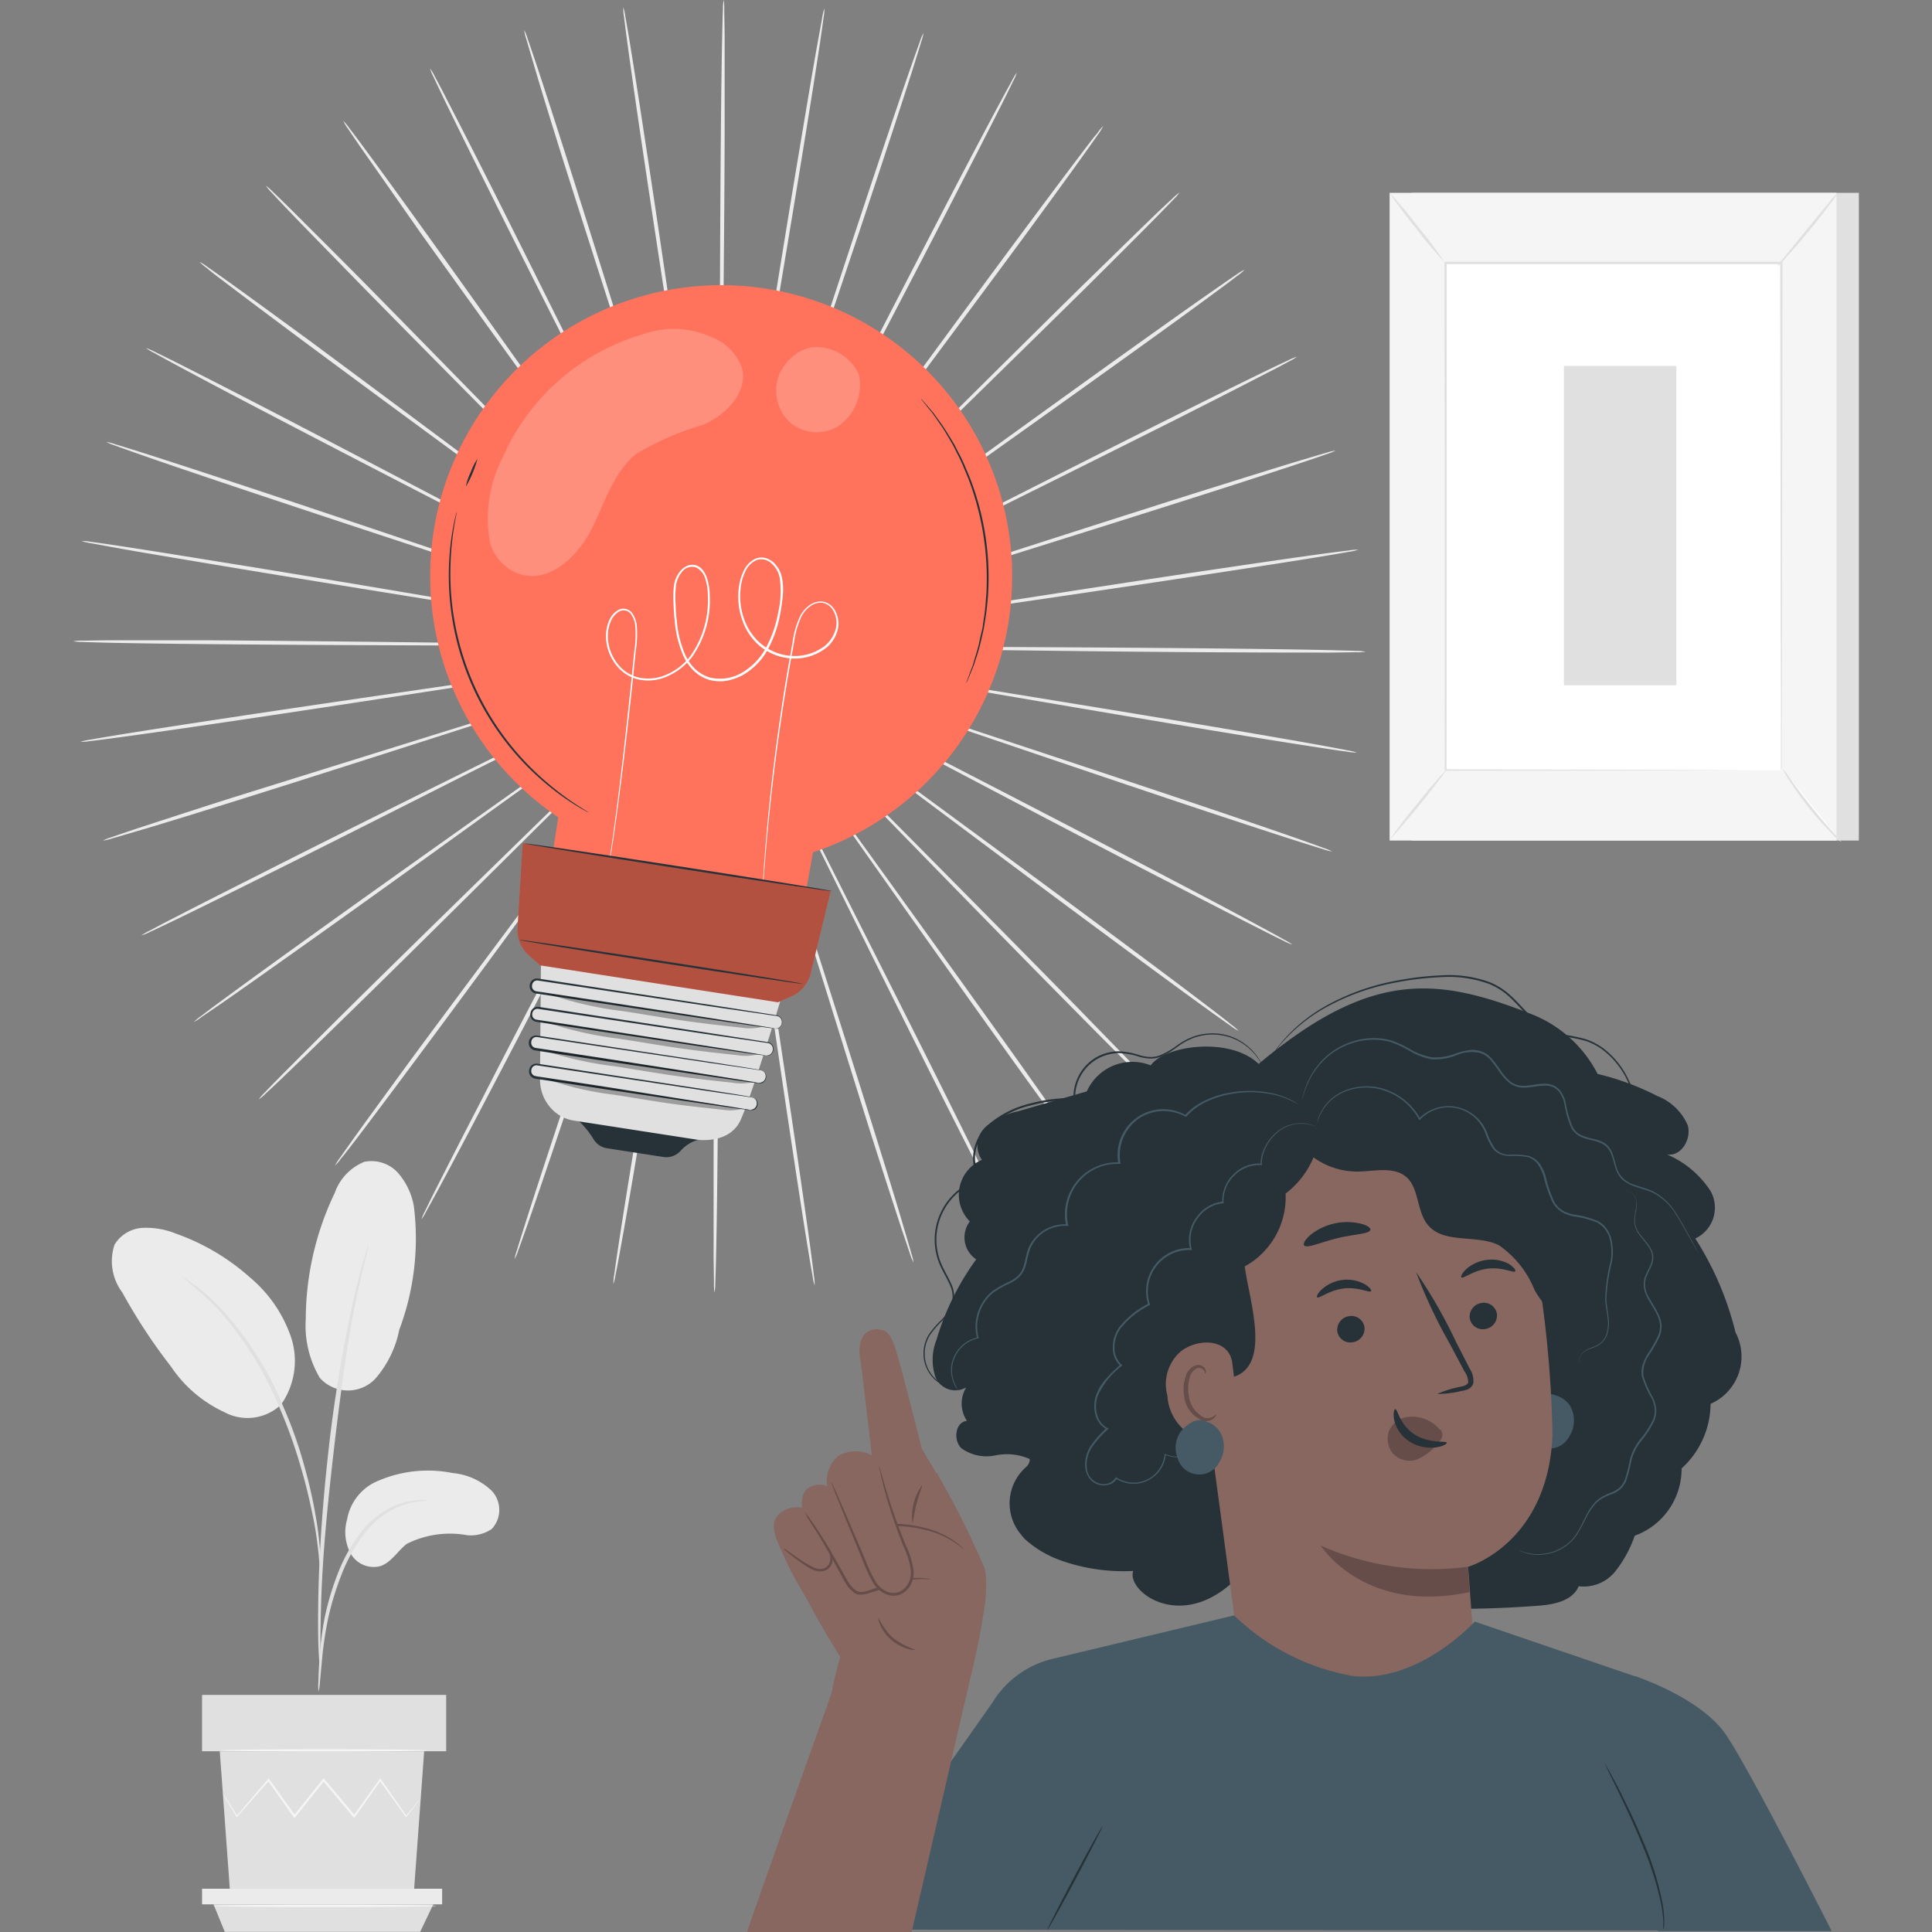 <svg xmlns="http://www.w3.org/2000/svg" width="80" height="80" viewBox="0 0 80 80">
  <rect x="0" y="0" width="80" height="80" fill="#808080" stroke="none"/>
  <g id="Group_2735" data-name="Group 2735" transform="translate(-3028 -5658)">
    <g id="Light_bulb-pana" data-name="Light bulb-pana" transform="translate(2999.069 5644.33)">
      <g id="freepik--background-complete--inject-17" transform="translate(31.96 13.67)">
        <path id="Path_2376" data-name="Path 2376" d="M139.659,168.715l-13.533-.181-4.1-.034h-1.5a.412.412,0,0,0,.1,0l.289.009,1.115.019,4.1.036,13.533.06c5.283.019,10.066.043,13.528.083,1.732.019,3.133.04,4.1.062.484.012.861.022,1.114.033a2.307,2.307,0,0,1,.389.031,1.847,1.847,0,0,1-.389.024c-.255,0-.632.012-1.115.014-.969,0-2.37,0-4.1-.01C149.724,168.849,144.94,168.789,139.659,168.715Z" transform="translate(-105.276 -141.849)" fill="#ebebeb"/>
        <path id="Path_2377" data-name="Path 2377" d="M140.3,161.389l-13.34-2.282-4.047-.673-1.1-.172-.287-.041-.1-.01a.691.691,0,0,0,.1.022l.284.053,1.1.191,4.045.675,13.361,2.16c5.214.838,9.935,1.606,13.351,2.183,1.708.287,3.088.527,4.042.7.475.086.845.157,1.095.207a2.262,2.262,0,0,1,.38.091,1.986,1.986,0,0,1-.389-.036c-.253-.033-.625-.086-1.1-.16-.957-.145-2.341-.365-4.05-.646C150.224,163.086,145.508,162.284,140.3,161.389Z" transform="translate(-106.029 -133.33)" fill="#ebebeb"/>
        <path id="Path_2378" data-name="Path 2378" d="M142.126,154.022l-12.813-4.357-3.89-1.3-1.06-.344-.275-.086a.718.718,0,0,0-.1-.026l.091.038.274.1,1.055.363,3.888,1.3,12.853,4.24c5.018,1.651,9.56,3.152,12.841,4.259,1.64.553,2.968,1.007,3.882,1.327.456.16.811.287,1.05.377a2.247,2.247,0,0,1,.36.15,2.055,2.055,0,0,1-.379-.1c-.244-.072-.6-.184-1.065-.332-.923-.293-2.253-.73-3.9-1.275C151.657,157.262,147.126,155.727,142.126,154.022Z" transform="translate(-108.149 -124.803)" fill="#ebebeb"/>
        <path id="Path_2379" data-name="Path 2379" d="M145.088,147.007l-11.97-6.317-3.635-1.893-.993-.516-.26-.129a.67.67,0,0,0-.09-.041.353.353,0,0,0,.084.052l.255.139.985.516,3.635,1.893,12.025,6.209c4.7,2.418,8.951,4.617,12.011,6.226,1.534.8,2.771,1.46,3.623,1.921.427.229.756.411.978.537a2.066,2.066,0,0,1,.332.2,1.991,1.991,0,0,1-.358-.155c-.229-.11-.566-.277-1-.5-.861-.436-2.112-1.076-3.649-1.873C153.991,151.7,149.758,149.476,145.088,147.007Z" transform="translate(-111.584 -116.69)" fill="#ebebeb"/>
        <path id="Path_2380" data-name="Path 2380" d="M149.051,140.675l-10.834-8.111-3.3-2.441-.9-.658-.238-.172a.466.466,0,0,0-.083-.053.841.841,0,0,0,.076.064l.231.172.89.671,3.295,2.443L149.1,140.6c4.26,3.124,8.113,5.959,10.889,8.027,1.389,1.033,2.51,1.876,3.279,2.465.386.294.689.525.881.689a2.148,2.148,0,0,1,.3.253,1.94,1.94,0,0,1-.329-.208c-.21-.145-.516-.363-.911-.645-.785-.566-1.916-1.393-3.31-2.422C157.11,146.706,153.277,143.842,149.051,140.675Z" transform="translate(-116.187 -109.347)" fill="#ebebeb"/>
        <path id="Path_2381" data-name="Path 2381" d="M153.948,135.089l-9.441-9.7c-1.2-1.232-2.195-2.238-2.875-2.926l-.788-.783-.2-.207-.074-.067a.531.531,0,0,0,.065.076l.2.21.776.8,2.873,2.926,9.529,9.61c3.723,3.747,7.088,7.147,9.51,9.622,1.2,1.238,2.186,2.238,2.854,2.945.336.344.594.623.766.811a2.007,2.007,0,0,1,.253.3,1.988,1.988,0,0,1-.293-.258c-.186-.172-.454-.439-.8-.78-.689-.689-1.678-1.673-2.894-2.906C160.971,142.3,157.63,138.878,153.948,135.089Z" transform="translate(-121.875 -102.865)" fill="#ebebeb"/>
        <path id="Path_2382" data-name="Path 2382" d="M159.644,130.323l-7.818-11.046-2.386-3.336-.656-.9-.172-.232a.533.533,0,0,0-.062-.076.846.846,0,0,0,.053.083l.164.239.642.912c.565.792,1.377,1.931,2.382,3.338,2.029,2.811,4.82,6.691,7.918,10.975s5.889,8.164,7.9,10.985c1,1.411,1.811,2.556,2.363,3.353.275.4.487.707.628.921a2.206,2.206,0,0,1,.2.332,1.933,1.933,0,0,1-.25-.3c-.155-.2-.38-.5-.668-.893-.573-.78-1.4-1.914-2.41-3.32C165.45,138.541,162.684,134.639,159.644,130.323Z" transform="translate(-128.481 -97.334)" fill="#ebebeb"/>
        <path id="Path_2383" data-name="Path 2383" d="M166.021,126.449l-6-12.134c-.773-1.549-1.4-2.8-1.835-3.668l-.506-.995c-.059-.11-.1-.195-.134-.256a.8.8,0,0,0-.05-.086.6.6,0,0,0,.04.091l.124.263.491,1c.434.871,1.06,2.122,1.831,3.67,1.565,3.1,3.721,7.362,6.106,12.078s4.543,8.984,6.083,12.084c.771,1.549,1.389,2.809,1.809,3.68.21.437.372.776.479,1.009a2.137,2.137,0,0,1,.148.36,1.866,1.866,0,0,1-.2-.334c-.122-.225-.3-.558-.516-.988-.446-.861-1.081-2.109-1.859-3.656C170.475,135.472,168.353,131.186,166.021,126.449Z" transform="translate(-135.891 -92.847)" fill="#ebebeb"/>
        <path id="Path_2384" data-name="Path 2384" d="M173.028,123.6l-4.012-12.925-1.234-3.913c-.148-.458-.263-.814-.344-1.06-.04-.119-.071-.208-.093-.274a.659.659,0,0,0-.034-.093.535.535,0,0,0,.024.1l.081.277.327,1.067c.293.926.713,2.262,1.232,3.911,1.057,3.3,2.517,7.856,4.131,12.889s3.069,9.586,4.1,12.891c.516,1.652.93,2.992,1.2,3.919.138.463.244.825.312,1.071a2.05,2.05,0,0,1,.091.379,1.942,1.942,0,0,1-.145-.363c-.084-.239-.2-.6-.358-1.055-.3-.919-.735-2.253-1.258-3.9C176.01,133.218,174.589,128.652,173.028,123.6Z" transform="translate(-144.012 -89.561)" fill="#ebebeb"/>
        <path id="Path_2385" data-name="Path 2385" d="M180.412,121.926c-.754-5.231-1.434-9.965-1.928-13.4l-.6-4.057c-.076-.475-.133-.845-.172-1.1-.021-.122-.038-.217-.048-.286a.758.758,0,0,0-.021-.1.384.384,0,0,0,.009.1l.036.287c.036.256.088.628.155,1.105.143.961.344,2.346.6,4.057.527,3.425,1.25,8.154,2.05,13.378s1.525,9.949,2.026,13.375c.251,1.721.448,3.1.577,4.061.064.48.112.861.141,1.107a2.258,2.258,0,0,1,.029.389,1.825,1.825,0,0,1-.084-.38c-.046-.251-.11-.621-.188-1.1-.157-.955-.372-2.341-.63-4.052C181.844,131.884,181.159,127.15,180.412,121.926Z" transform="translate(-152.562 -87.615)" fill="#ebebeb"/>
        <path id="Path_2386" data-name="Path 2386" d="M186.164,121.378c.067-5.284.127-10.066.172-13.533.014-1.73.024-3.129.033-4.1v-1.4a.7.7,0,0,0,0-.1.538.538,0,0,0,0,.1v.289c0,.26-.01.633-.017,1.115-.009.973-.021,2.372-.034,4.1-.014,3.467-.031,8.249-.052,13.533s-.038,10.066-.074,13.53c-.017,1.73-.038,3.131-.06,4.1-.01.484-.022.861-.033,1.115a1.893,1.893,0,0,1-.031.387,2.186,2.186,0,0,1-.024-.389c0-.255-.01-.63-.014-1.115v-4.1C186.035,131.442,186.092,126.659,186.164,121.378Z" transform="translate(-159.51 -86.994)" fill="#ebebeb"/>
        <path id="Path_2387" data-name="Path 2387" d="M165.035,122.006c.888-5.21,1.692-9.925,2.274-13.342l.673-4.047c.076-.475.134-.845.172-1.1.019-.124.033-.219.041-.287a.685.685,0,0,0,.01-.1.927.927,0,0,0-.022.1c-.012.069-.029.172-.052.286-.045.255-.108.625-.191,1.1-.16.959-.389,2.341-.673,4.047l-2.152,13.361c-.837,5.216-1.6,9.937-2.174,13.352-.287,1.708-.525,3.09-.7,4.042-.086.477-.155.847-.207,1.1a2.127,2.127,0,0,1-.09.379,1.817,1.817,0,0,1,.036-.387c.033-.253.086-.625.158-1.1.145-.959.365-2.343.644-4.052C163.345,131.928,164.144,127.206,165.035,122.006Z" transform="translate(-139.574 -87.731)" fill="#ebebeb"/>
        <path id="Path_2388" data-name="Path 2388" d="M144.165,123.823c1.7-5.006,3.234-9.534,4.348-12.817l1.3-3.894c.148-.458.265-.814.344-1.06.038-.119.065-.21.086-.275a.713.713,0,0,0,.026-.1.823.823,0,0,0-.036.091q-.036.1-.1.274c-.084.244-.2.6-.361,1.055-.308.921-.752,2.25-1.3,3.888-1.083,3.293-2.582,7.837-4.229,12.857s-3.145,9.562-4.248,12.844c-.553,1.64-1.005,2.968-1.325,3.882-.16.456-.287.811-.377,1.05a1.778,1.778,0,0,1-.15.36,2.1,2.1,0,0,1,.1-.379c.074-.244.184-.6.332-1.064.293-.924.728-2.257,1.272-3.9C140.932,133.354,142.464,128.823,144.165,123.823Z" transform="translate(-119.863 -89.842)" fill="#ebebeb"/>
        <path id="Path_2389" data-name="Path 2389" d="M124.5,126.785c2.463-4.677,4.692-8.908,6.309-11.973l1.893-3.639.516-.993q.083-.172.129-.258a.706.706,0,0,0,.04-.091.59.59,0,0,0-.052.084c-.033.06-.079.145-.138.255l-.516.985c-.449.861-1.1,2.1-1.893,3.637l-6.2,12.03c-2.41,4.7-4.611,8.951-6.219,12.015-.8,1.534-1.458,2.771-1.918,3.625-.231.425-.411.756-.537.978a2.078,2.078,0,0,1-.2.332,2.109,2.109,0,0,1,.157-.358c.11-.231.275-.568.494-1,.435-.861,1.074-2.112,1.871-3.649C119.805,135.689,122.031,131.455,124.5,126.785Z" transform="translate(-101.294 -93.278)" fill="#ebebeb"/>
        <path id="Path_2390" data-name="Path 2390" d="M106.3,130.723l8.1-10.844,2.441-3.3.656-.9.172-.238a.651.651,0,0,0,.053-.083.6.6,0,0,0-.064.076c-.041.055-.1.131-.172.229-.155.208-.38.516-.67.892l-2.443,3.3-8,10.913c-3.121,4.262-5.952,8.116-8.02,10.894-1.033,1.389-1.875,2.51-2.461,3.281-.294.384-.525.689-.689.881a2.152,2.152,0,0,1-.253.3,1.942,1.942,0,0,1,.208-.329c.145-.21.363-.516.645-.911.565-.787,1.391-1.918,2.41-3.312C100.274,138.785,103.135,134.952,106.3,130.723Z" transform="translate(-84.107 -97.856)" fill="#ebebeb"/>
        <path id="Path_2391" data-name="Path 2391" d="M90.21,135.6l9.7-9.443,2.926-2.878.79-.788.2-.207a.558.558,0,0,0,.067-.074.479.479,0,0,0-.074.065c-.052.046-.12.114-.212.2l-.8.775-2.926,2.876-9.612,9.536c-3.746,3.723-7.142,7.092-9.617,9.514-1.236,1.2-2.238,2.188-2.942,2.857-.344.336-.623.594-.811.766a2.125,2.125,0,0,1-.3.253,1.988,1.988,0,0,1,.258-.293c.172-.186.439-.454.778-.8.689-.689,1.673-1.678,2.906-2.9C83,142.632,86.425,139.289,90.21,135.6Z" transform="translate(-68.916 -103.527)" fill="#ebebeb"/>
        <path id="Path_2392" data-name="Path 2392" d="M76.53,141.283l11.042-7.825,3.336-2.387.9-.656.234-.172a.534.534,0,0,0,.076-.062.515.515,0,0,0-.084.053l-.238.172-.912.642-3.336,2.372-10.972,7.918c-4.279,3.1-8.159,5.9-10.979,7.9-1.411,1-2.556,1.813-3.351,2.365-.4.275-.707.487-.921.628a2.21,2.21,0,0,1-.325.215,1.961,1.961,0,0,1,.3-.25c.2-.155.5-.38.893-.668.78-.575,1.914-1.4,3.32-2.41C68.317,147.1,72.218,144.334,76.53,141.283Z" transform="translate(-56.001 -110.125)" fill="#ebebeb"/>
        <path id="Path_2393" data-name="Path 2393" d="M65.463,147.683l12.13-6,3.666-1.838.993-.506.256-.136a.456.456,0,0,0,.086-.05.6.6,0,0,0-.091.04l-.262.124-1,.5-3.672,1.828-12.075,6.112c-4.706,2.387-8.977,4.548-12.077,6.09-1.549.773-2.806,1.391-3.678,1.813-.435.21-.776.372-1.009.477a1.954,1.954,0,0,1-.36.15,2.1,2.1,0,0,1,.344-.2c.224-.12.556-.3.986-.516.861-.446,2.109-1.081,3.656-1.859C56.441,152.146,60.726,150.022,65.463,147.683Z" transform="translate(-45.545 -117.551)" fill="#ebebeb"/>
        <path id="Path_2394" data-name="Path 2394" d="M57.4,154.709l12.924-4.018,3.911-1.238,1.06-.344.274-.093a.785.785,0,0,0,.093-.036.532.532,0,0,0-.1.024l-.277.081-1.067.329-3.911,1.234-12.886,4.131c-5.028,1.618-9.584,3.078-12.888,4.114-1.652.516-2.992.931-3.919,1.2-.463.139-.825.244-1.071.313a1.94,1.94,0,0,1-.379.09,2.035,2.035,0,0,1,.363-.143c.239-.086.6-.207,1.055-.36.919-.3,2.253-.737,3.9-1.262C47.79,157.7,52.357,156.273,57.4,154.709Z" transform="translate(-37.929 -125.689)" fill="#ebebeb"/>
        <path id="Path_2395" data-name="Path 2395" d="M52.577,162.092l13.4-1.935,4.055-.608,1.1-.172.286-.048a.754.754,0,0,0,.1-.021.4.4,0,0,0-.1.009l-.287.036-1.1.157-4.057.606-13.376,2.057c-5.221.807-9.949,1.532-13.375,2.035-1.721.253-3.1.449-4.061.578-.48.065-.861.114-1.107.141a2.177,2.177,0,0,1-.387.031,1.881,1.881,0,0,1,.38-.086c.25-.046.621-.108,1.1-.188.957-.157,2.341-.372,4.054-.632C42.616,163.533,47.35,162.844,52.577,162.092Z" transform="translate(-33.367 -134.239)" fill="#ebebeb"/>
        <path id="Path_2396" data-name="Path 2396" d="M51.092,167.846l13.533.164,4.1.031h1.5a.565.565,0,0,0-.1,0l-.289-.009-1.115-.015-4.1-.033-13.526-.06c-5.283-.012-10.066-.031-13.528-.065-1.732-.017-3.133-.036-4.1-.057-.484-.012-.861-.022-1.115-.033a1.893,1.893,0,0,1-.387-.031,2.207,2.207,0,0,1,.389-.024c.255,0,.63-.012,1.115-.014h4.1C41.028,167.724,45.811,167.777,51.092,167.846Z" transform="translate(-31.96 -141.187)" fill="#ebebeb"/>
        <path id="Path_2397" data-name="Path 2397" d="M52.915,146.858l13.344,2.265,4.047.668,1.1.172.286.041a.691.691,0,0,0,.1.01.928.928,0,0,0-.1-.022l-.286-.052-1.1-.191-4.047-.67L52.9,146.937c-5.217-.833-9.939-1.594-13.354-2.165-1.709-.286-3.1-.516-4.043-.689-.477-.084-.845-.155-1.1-.2a2.184,2.184,0,0,1-.379-.09,1.876,1.876,0,0,1,.389.034c.253.033.625.086,1.1.158.957.145,2.343.363,4.05.642C42.991,145.173,47.708,145.97,52.915,146.858Z" transform="translate(-33.674 -121.391)" fill="#ebebeb"/>
        <path id="Path_2398" data-name="Path 2398" d="M58.085,125.963,70.9,130.3,74.8,131.6l1.06.344.277.088a.676.676,0,0,0,.1.024l-.093-.036-.272-.1-1.055-.36-3.892-1.3-12.858-4.221C53.04,124.4,48.5,122.9,45.213,121.8c-1.642-.551-2.968-1-3.883-1.322-.456-.16-.811-.286-1.05-.375a2.066,2.066,0,0,1-.36-.15,2.094,2.094,0,0,1,.379.1c.244.072.6.184,1.065.33.923.293,2.255.726,3.9,1.27C48.551,122.735,53.083,124.262,58.085,125.963Z" transform="translate(-38.55 -101.656)" fill="#ebebeb"/>
        <path id="Path_2399" data-name="Path 2399" d="M66.471,106.2l11.979,6.3,3.639,1.893.993.506.26.129a.049.049,0,1,0,.005-.01l-.255-.139-.985-.516-3.639-1.893-12.034-6.2c-4.7-2.41-8.951-4.606-12.018-6.211-1.535-.8-2.773-1.458-3.627-1.918-.425-.229-.756-.41-.978-.535a1.974,1.974,0,0,1-.332-.2,2.246,2.246,0,0,1,.358.155c.229.11.566.277,1,.494.861.435,2.112,1.074,3.649,1.869C57.563,101.517,61.791,103.741,66.471,106.2Z" transform="translate(-46.464 -82.996)" fill="#ebebeb"/>
        <path id="Path_2400" data-name="Path 2400" d="M77.8,88.03l10.844,8.09,3.3,2.437.9.656c.1.072.181.127.236.172a.727.727,0,0,0,.084.053.8.8,0,0,0-.076-.064l-.231-.172-.892-.67-3.3-2.439-10.917-8c-4.264-3.119-8.121-5.949-10.9-8.014-1.389-1.033-2.51-1.873-3.281-2.46-.386-.293-.689-.516-.883-.689a2.15,2.15,0,0,1-.3-.253,1.862,1.862,0,0,1,.329.208c.21.145.516.361.911.644.788.565,1.919,1.391,3.314,2.41C69.733,82.009,73.568,84.868,77.8,88.03Z" transform="translate(-57.152 -65.834)" fill="#ebebeb"/>
        <path id="Path_2401" data-name="Path 2401" d="M91.767,71.974l9.453,9.684,2.88,2.926.788.788.207.2a.049.049,0,1,0,.009-.009l-.2-.21c-.172-.186-.441-.456-.776-.8l-2.876-2.926-9.541-9.6c-3.728-3.74-7.1-7.14-9.522-9.612-1.2-1.236-2.19-2.238-2.859-2.94-.334-.344-.592-.623-.766-.811a2.009,2.009,0,0,1-.253-.3,1.991,1.991,0,0,1,.293.258c.186.172.454.437.8.778.689.689,1.68,1.671,2.9,2.9C84.736,64.77,88.08,68.19,91.767,71.974Z" transform="translate(-70.332 -50.676)" fill="#ebebeb"/>
        <path id="Path_2402" data-name="Path 2402" d="M108.067,58.26,115.9,69.3l2.389,3.334.656.9.172.232a.441.441,0,0,0,.064.077.727.727,0,0,0-.053-.084l-.172-.239-.642-.911-2.387-3.334-7.932-10.966c-3.1-4.277-5.9-8.156-7.918-10.975-.99-1.417-1.79-2.561-2.351-3.358-.277-.4-.489-.709-.63-.921a2.207,2.207,0,0,1-.2-.332,1.959,1.959,0,0,1,.25.3c.155.2.38.5.67.893.575.78,1.4,1.912,2.41,3.319C102.245,50.042,105.013,53.941,108.067,58.26Z" transform="translate(-85.713 -37.72)" fill="#ebebeb"/>
        <path id="Path_2403" data-name="Path 2403" d="M126.413,47.216c2.346,4.735,4.475,9.02,6.011,12.127l1.838,3.665.516.993.136.256a.62.62,0,0,0,.048.086.434.434,0,0,0-.038-.091l-.126-.262-.5-1.005c-.435-.869-1.064-2.121-1.838-3.668-1.566-3.1-3.73-7.357-6.121-12.07s-4.551-8.972-6.088-12.072c-.773-1.549-1.393-2.806-1.814-3.678-.21-.435-.372-.775-.479-1.007a2.081,2.081,0,0,1-.15-.36,1.922,1.922,0,0,1,.2.334c.122.225.3.558.516.986.446.861,1.083,2.109,1.862,3.654C121.943,38.2,124.07,42.482,126.413,47.216Z" transform="translate(-103.032 -27.297)" fill="#ebebeb"/>
        <path id="Path_2404" data-name="Path 2404" d="M146.25,39.139c1.573,5.045,3,9.612,4.028,12.92.516,1.649.945,2.983,1.239,3.911.15.458.265.814.344,1.06l.093.274a.666.666,0,0,0,.034.093.392.392,0,0,0-.024-.1l-.081-.277c-.076-.248-.188-.606-.329-1.067-.293-.926-.716-2.26-1.238-3.909-1.062-3.3-2.527-7.853-4.145-12.884s-3.085-9.581-4.131-12.886c-.516-1.651-.933-2.99-1.2-3.918-.139-.463-.246-.825-.315-1.069a2.086,2.086,0,0,1-.091-.38,1.861,1.861,0,0,1,.145.363c.086.239.207.6.36,1.055.306.919.738,2.253,1.263,3.9C143.255,29.532,144.682,34.1,146.25,39.139Z" transform="translate(-121.759 -19.664)" fill="#ebebeb"/>
        <path id="Path_2405" data-name="Path 2405" d="M167.171,34.3c.759,5.229,1.446,9.963,1.945,13.394.256,1.709.465,3.1.608,4.055.076.475.134.845.172,1.1.022.124.038.219.05.286a.462.462,0,0,0,.021.1.855.855,0,0,0-.009-.1c-.009-.069-.022-.164-.038-.287-.036-.256-.09-.627-.157-1.1-.143-.962-.344-2.346-.606-4.057-.53-3.425-1.26-8.152-2.066-13.375s-1.537-9.947-2.043-13.375c-.253-1.713-.451-3.1-.58-4.059-.065-.48-.114-.861-.143-1.107a1.879,1.879,0,0,1-.029-.389,2.219,2.219,0,0,1,.084.38c.046.251.11.621.189,1.1.157.955.374,2.339.633,4.052C165.728,24.336,166.419,29.07,167.171,34.3Z" transform="translate(-141.516 -15.086)" fill="#ebebeb"/>
        <path id="Path_2406" data-name="Path 2406" d="M187.106,32.8c-.06,5.284-.115,10.068-.155,13.533-.012,1.73-.021,3.129-.028,4.1v1.4a.371.371,0,0,0,0,.1.757.757,0,0,0,0-.1c0-.069,0-.172.009-.289,0-.258.009-.633.015-1.115,0-.973.017-2.372.029-4.1.009-3.467.021-8.25.034-13.535s.026-10.066.057-13.528c.015-1.732.034-3.133.055-4.1.01-.484.021-.861.031-1.114a1.916,1.916,0,0,1,.031-.389,2.212,2.212,0,0,1,.024.389c0,.255.012.63.016,1.115v4.1C187.215,22.738,187.163,27.521,187.106,32.8Z" transform="translate(-160.247 -13.67)" fill="#ebebeb"/>
        <path id="Path_2407" data-name="Path 2407" d="M179.755,34.616c-.881,5.21-1.678,9.927-2.257,13.344-.281,1.708-.506,3.088-.664,4.049-.074.475-.133.845-.172,1.1-.017.122-.031.219-.041.286a.689.689,0,0,0-.01.1.572.572,0,0,0,.022-.1c.012-.069.029-.164.053-.286.043-.255.107-.625.189-1.1.157-.959.386-2.339.666-4.047.547-3.422,1.3-8.145,2.134-13.364s1.589-9.939,2.165-13.356c.286-1.708.516-3.088.689-4.042.086-.477.155-.847.2-1.1a1.892,1.892,0,0,1,.091-.379,2.16,2.16,0,0,1-.036.387c-.033.253-.086.625-.157,1.105-.145.957-.361,2.341-.64,4.05C181.433,24.691,180.636,29.408,179.755,34.616Z" transform="translate(-151.711 -15.375)" fill="#ebebeb"/>
        <path id="Path_2408" data-name="Path 2408" d="M172.38,39.768c-1.69,5.007-3.221,9.538-4.331,12.822-.544,1.642-.986,2.969-1.293,3.892l-.344,1.062c-.038.119-.065.21-.086.277a.662.662,0,0,0-.026.095.644.644,0,0,0,.038-.091c.022-.065.055-.157.1-.274.083-.244.2-.6.36-1.055.308-.923.751-2.25,1.3-3.892,1.079-3.295,2.568-7.839,4.212-12.862s3.133-9.565,4.233-12.848c.551-1.642,1-2.969,1.32-3.883.16-.458.286-.812.375-1.052a1.779,1.779,0,0,1,.15-.36,2.057,2.057,0,0,1-.1.379c-.072.244-.184.6-.329,1.065-.293.923-.726,2.255-1.27,3.9C175.6,30.232,174.075,34.765,172.38,39.768Z" transform="translate(-143.176 -20.235)" fill="#ebebeb"/>
        <path id="Path_2409" data-name="Path 2409" d="M165.39,48.138,159.1,60.12c-.8,1.534-1.442,2.776-1.893,3.641l-.506.993c-.057.112-.1.2-.129.26a.049.049,0,1,0,.01.005l.139-.255.516-.986,1.893-3.639L165.314,48.1c2.41-4.7,4.6-8.951,6.2-12.023.8-1.534,1.456-2.773,1.916-3.627.229-.427.41-.756.534-.979a2.074,2.074,0,0,1,.2-.332,1.933,1.933,0,0,1-.155.358c-.11.231-.275.568-.494,1-.434.861-1.071,2.112-1.866,3.651C170.072,39.227,167.851,43.463,165.39,48.138Z" transform="translate(-135.088 -28.133)" fill="#ebebeb"/>
        <path id="Path_2410" data-name="Path 2410" d="M159.027,59.423l-8.09,10.844c-1.033,1.393-1.857,2.518-2.436,3.3l-.656.9-.172.236a.561.561,0,0,0-.053.083.6.6,0,0,0,.064-.076l.172-.229c.157-.207.38-.508.67-.892l2.437-3.3,7.99-10.923c3.124-4.26,5.945-8.118,8.011-10.894,1.033-1.391,1.873-2.513,2.458-3.283.294-.386.516-.689.689-.883a2.116,2.116,0,0,1,.25-.31,1.829,1.829,0,0,1-.208.344c-.145.21-.361.516-.644.911-.563.787-1.389,1.921-2.41,3.315C165.043,51.353,162.188,55.189,159.027,59.423Z" transform="translate(-127.711 -38.779)" fill="#ebebeb"/>
        <path id="Path_2411" data-name="Path 2411" d="M153.41,73.457l-9.677,9.467-2.926,2.88-.788.79-.2.208a.541.541,0,0,0-.065.072.669.669,0,0,0,.074-.064l.212-.2.8-.778,2.926-2.878,9.593-9.548c3.74-3.73,7.133-7.1,9.6-9.527,1.234-1.2,2.238-2.191,2.938-2.861.344-.336.623-.594.811-.766a1.927,1.927,0,0,1,.3-.253,2.238,2.238,0,0,1-.258.293c-.172.184-.437.454-.776.8-.68.689-1.671,1.682-2.9,2.9C160.609,66.421,157.19,69.767,153.41,73.457Z" transform="translate(-121.196 -52.025)" fill="#ebebeb"/>
        <path id="Path_2412" data-name="Path 2412" d="M148.663,89.715l-11.032,7.841-3.331,2.4-.9.658-.232.172a.535.535,0,0,0-.076.062.616.616,0,0,0,.083-.052l.239-.172.911-.642,3.334-2.391,10.96-7.939c4.276-3.1,8.152-5.906,10.97-7.918,1.41-1.007,2.553-1.816,3.348-2.369.4-.277.707-.491.919-.632a2.008,2.008,0,0,1,.332-.2,1.924,1.924,0,0,1-.3.253c-.2.157-.5.382-.892.67-.78.577-1.912,1.4-3.317,2.41C156.868,83.885,152.971,86.66,148.663,89.715Z" transform="translate(-115.682 -67.366)" fill="#ebebeb"/>
        <path id="Path_2413" data-name="Path 2413" d="M144.782,108.087l-12.123,6.025-3.665,1.842-.991.516-.256.136a.391.391,0,0,0-.086.05.708.708,0,0,0,.091-.04l.262-.126,1-.492,3.666-1.838,12.066-6.13c4.708-2.4,8.975-4.558,12.072-6.106,1.549-.773,2.806-1.394,3.678-1.816.435-.212.775-.374,1.007-.479a1.957,1.957,0,0,1,.36-.15,2.2,2.2,0,0,1-.336.2c-.224.122-.556.3-.985.516-.861.446-2.109,1.083-3.654,1.864C153.8,103.611,149.514,105.74,144.782,108.087Z" transform="translate(-111.187 -84.709)" fill="#ebebeb"/>
        <path id="Path_2414" data-name="Path 2414" d="M141.956,127.882l-12.918,4.035-3.9,1.243-1.06.344-.275.093a.563.563,0,0,0-.091.036.781.781,0,0,0,.095-.024l.279-.083,1.066-.329,3.909-1.239,12.881-4.155c5.026-1.625,9.579-3.09,12.882-4.131,1.652-.516,2.99-.936,3.918-1.215.463-.139.825-.246,1.071-.315a2.053,2.053,0,0,1,.379-.091,2.1,2.1,0,0,1-.363.145c-.239.086-.6.207-1.055.36-.919.306-2.251.74-3.9,1.267C151.564,124.88,147,126.31,141.956,127.882Z" transform="translate(-107.917 -103.394)" fill="#ebebeb"/>
        <path id="Path_2415" data-name="Path 2415" d="M140.193,148.8,126.8,150.752l-4.055.611-1.1.172-.286.048a.75.75,0,0,0-.1.021.533.533,0,0,0,.1-.009l.287-.038,1.1-.157,4.055-.609,13.375-2.076c5.219-.814,9.946-1.549,13.373-2.05,1.711-.255,3.1-.454,4.059-.585.48-.064.852-.112,1.107-.141a1.978,1.978,0,0,1,.387-.031,1.878,1.878,0,0,1-.38.086c-.25.046-.621.11-1.1.189-.955.157-2.341.375-4.052.637C150.152,147.347,145.42,148.041,140.193,148.8Z" transform="translate(-105.889 -123.146)" fill="#ebebeb"/>
        <path id="Path_2416" data-name="Path 2416" d="M98.626,368a5.2,5.2,0,0,1,3.25-.4,2.7,2.7,0,0,1,1.606.718,1.156,1.156,0,0,1,.017,1.6,1.548,1.548,0,0,1-1.012.257,3.99,3.99,0,0,0-2.5.355c-.391.3-.652.787-1.121.931a1.1,1.1,0,0,1-1.217-.542,1.893,1.893,0,0,1-.138-1.4A2.127,2.127,0,0,1,98.626,368Z" transform="translate(-86.167 -306.605)" fill="#ebebeb"/>
        <path id="Path_2417" data-name="Path 2417" d="M88.433,301.914a1.559,1.559,0,0,0,2.324.05,4.386,4.386,0,0,0,.985-2.019,10.753,10.753,0,0,0,.606-5.1,2.842,2.842,0,0,0-.652-1.389,1.484,1.484,0,0,0-1.4-.466,2.163,2.163,0,0,0-1.226,1.289,12.16,12.16,0,0,0-1.2,5.221,4.246,4.246,0,0,0,.571,2.418" transform="translate(-78.238 -244.882)" fill="#ebebeb"/>
        <path id="Path_2418" data-name="Path 2418" d="M48.07,316.449a3.135,3.135,0,0,0,.489-2.89,5.586,5.586,0,0,0-1.711-2.484,9.2,9.2,0,0,0-3.067-1.809,3.252,3.252,0,0,0-1.377-.234,1.446,1.446,0,0,0-1.157.7,2.165,2.165,0,0,0,.322,1.971,23.289,23.289,0,0,0,2.014,3.066,5.382,5.382,0,0,0,2.214,1.893,2.018,2.018,0,0,0,2.363-.327" transform="translate(-39.536 -258.188)" fill="#ebebeb"/>
        <path id="Path_2419" data-name="Path 2419" d="M90.948,382.42a1.971,1.971,0,0,0,.055-.391c.028-.286.062-.645.1-1.071a15.316,15.316,0,0,1,.241-1.572,12.123,12.123,0,0,1,.571-1.852,6.848,6.848,0,0,1,.947-1.678,3.522,3.522,0,0,1,1.2-.995,3.342,3.342,0,0,1,1.007-.313,1.821,1.821,0,0,0,.391-.057,1.967,1.967,0,0,0-.4,0,3.034,3.034,0,0,0-1.05.274,3.532,3.532,0,0,0-1.263,1,6.766,6.766,0,0,0-.981,1.711,11.342,11.342,0,0,0-.566,1.885,13.381,13.381,0,0,0-.208,1.59c-.034.454-.046.823-.053,1.076A1.772,1.772,0,0,0,90.948,382.42Z" transform="translate(-80.785 -312.375)" fill="#e0e0e0"/>
        <path id="Path_2420" data-name="Path 2420" d="M90.964,330.757a.842.842,0,0,0,.01-.182v-.516c0-.453,0-1.107.024-1.912.04-1.615.172-3.353.446-5.8.255-2.3.6-4.992.957-6.727.077-.4.155-.754.227-1.065s.129-.584.188-.8.09-.374.122-.506a.759.759,0,0,0,.031-.172.742.742,0,0,0-.064.172c-.04.131-.09.3-.15.5s-.136.484-.215.8-.172.668-.251,1.064a58.835,58.835,0,0,0-1.007,6.236c-.269,2.455-.391,4.691-.4,6.309-.01.809,0,1.465.028,1.918.014.21.024.382.033.516A.659.659,0,0,0,90.964,330.757Z" transform="translate(-80.736 -261.534)" fill="#e0e0e0"/>
        <path id="Path_2421" data-name="Path 2421" d="M63.7,332.72a3.458,3.458,0,0,0,0-.544,14.062,14.062,0,0,0-.172-1.472,19.494,19.494,0,0,0-.479-2.147,17.5,17.5,0,0,0-.9-2.541,13.5,13.5,0,0,0-2.634-4.1,6.544,6.544,0,0,0-.62-.577c-.1-.081-.172-.16-.265-.224l-.241-.172a3.447,3.447,0,0,0-.458-.293,16.259,16.259,0,0,1,1.5,1.339,14.231,14.231,0,0,1,2.57,4.09,20.024,20.024,0,0,1,.9,2.515c.236.79.392,1.515.516,2.126s.172,1.112.215,1.458A3.594,3.594,0,0,0,63.7,332.72Z" transform="translate(-53.465 -267.809)" fill="#e0e0e0"/>
        <path id="Path_2422" data-name="Path 2422" d="M67.23,434.95l.432,5.92h7.6l.432-5.92Z" transform="translate(-61.159 -362.434)" fill="#e0e0e0"/>
        <rect id="Rectangle_686" data-name="Rectangle 686" width="10.108" height="2.332" transform="translate(5.338 70.183)" fill="#e0e0e0"/>
        <path id="Path_2423" data-name="Path 2423" d="M62.97,468.02v.647h9.941v-.647Z" transform="translate(-57.632 -389.812)" fill="#ebebeb"/>
        <path id="Path_2424" data-name="Path 2424" d="M66.195,472.918l-.465-1.138h9.1l-.544,1.138Z" transform="translate(-59.917 -392.925)" fill="#e0e0e0"/>
        <path id="Path_2425" data-name="Path 2425" d="M76.21,442.249a.219.219,0,0,1-.036.055l-.112.15-.444.566-.019.026-.019-.026-1.088-1.506h.065c-.324.46-.689.969-1.071,1.518l-.034.047-.038-.045-1.267-1.506h.074l-.071.088-1.136,1.424-.038.048-.034-.05-1.072-1.517h.062l-1.32,1.5-.022.028-.019-.031c-.172-.291-.312-.525-.413-.689l-.105-.184a.278.278,0,0,1-.033-.067.393.393,0,0,1,.045.059l.117.172.434.689h-.041l1.3-1.523.033-.038.031.041,1.081,1.51h-.074l1.133-1.427.071-.088.036-.045.036.045,1.267,1.515h-.071l1.083-1.508.031-.045.031.045L75.625,443h-.04l.461-.553.124-.143C76.193,442.263,76.208,442.248,76.21,442.249Z" transform="translate(-61.813 -367.799)" fill="#f5f5f5"/>
        <path id="Path_2426" data-name="Path 2426" d="M76.07,434.5c0,.026-1.906.046-4.255.046s-4.255-.021-4.255-.046,1.905-.048,4.255-.048S76.07,434.472,76.07,434.5Z" transform="translate(-61.432 -362.02)" fill="#f5f5f5"/>
        <path id="Path_2427" data-name="Path 2427" d="M74.789,471.918c0,.026-2.066.046-4.623.046s-4.625-.021-4.625-.046,2.066-.048,4.625-.048S74.789,471.892,74.789,471.918Z" transform="translate(-59.76 -392.999)" fill="#f5f5f5"/>
        <rect id="Rectangle_687" data-name="Rectangle 687" width="18.504" height="26.82" transform="translate(55.438 7.985)" fill="#e0e0e0"/>
        <rect id="Rectangle_688" data-name="Rectangle 688" width="18.504" height="26.82" transform="translate(54.512 7.985)" fill="#f5f5f5"/>
        <rect id="Rectangle_689" data-name="Rectangle 689" width="13.907" height="21.01" transform="translate(56.81 10.891)" fill="#fff"/>
        <path id="Path_2428" data-name="Path 2428" d="M375.733,97.7V96.148c0-1.007,0-2.474-.012-4.327,0-3.7-.014-8.951-.022-15.129l.046.045h-13.9l.05-.05c0,7.918,0,15.234-.009,21.01l-.041-.041,10.121.022,2.8.01h.016l-2.787.01-10.147.021h-.04V97.7c0-5.777,0-13.082-.01-21.01V76.64h14v.046c-.01,6.2-.017,11.447-.024,15.16,0,1.849-.009,3.312-.012,4.317V97.6A.2.2,0,0,1,375.733,97.7Z" transform="translate(-305.016 -65.801)" fill="#e0e0e0"/>
        <path id="Path_2429" data-name="Path 2429" d="M444.363,60.06a3.281,3.281,0,0,1-.331.479c-.215.287-.516.689-.861,1.1s-.675.8-.916,1.064a3.038,3.038,0,0,1-.406.415,3.474,3.474,0,0,1,.353-.461l.878-1.081.892-1.081a3.442,3.442,0,0,1,.391-.435Z" transform="translate(-371.295 -52.075)" fill="#e0e0e0"/>
        <path id="Path_2430" data-name="Path 2430" d="M443.2,198.6a17.24,17.24,0,0,0,2.425,3.035" transform="translate(-372.413 -166.768)" fill="#fff"/>
        <path id="Path_2431" data-name="Path 2431" d="M445.625,201.626a2.882,2.882,0,0,1-.423-.386,13.628,13.628,0,0,1-.914-1.033,13.142,13.142,0,0,1-.806-1.121,2.861,2.861,0,0,1-.282-.5,4.006,4.006,0,0,1,.344.458c.2.286.491.678.826,1.1s.652.785.886,1.047A3.678,3.678,0,0,1,445.625,201.626Z" transform="translate(-372.413 -166.759)" fill="#e0e0e0"/>
        <path id="Path_2432" data-name="Path 2432" d="M348.63,201.37l2.424-2.99" transform="translate(-294.121 -166.586)" fill="#fff"/>
        <path id="Path_2433" data-name="Path 2433" d="M351.054,198.38a36.462,36.462,0,0,1-2.424,2.99,19.15,19.15,0,0,1,1.172-1.527A18.616,18.616,0,0,1,351.054,198.38Z" transform="translate(-294.121 -166.586)" fill="#e0e0e0"/>
        <path id="Path_2434" data-name="Path 2434" d="M348.65,60.06a17.271,17.271,0,0,1,1.176,1.406,17.008,17.008,0,0,1,1.1,1.468,16.333,16.333,0,0,1-1.181-1.406A16.756,16.756,0,0,1,348.65,60.06Z" transform="translate(-294.138 -52.075)" fill="#e0e0e0"/>
        <rect id="Rectangle_690" data-name="Rectangle 690" width="4.656" height="13.22" transform="translate(61.728 15.156)" fill="#e0e0e0"/>
      </g>
      <g id="freepik--Character--inject-17" transform="translate(59.863 54.038)">
        <path id="Path_2435" data-name="Path 2435" d="M252.2,254.522c-1.177-1.136-3.876-.776-4.467.06a2.066,2.066,0,0,0-2.647,1.078l-2.842.824a3.014,3.014,0,0,0-1.348.649,1.037,1.037,0,0,0-.155,1.363,1.57,1.57,0,0,0-.5,2.549,1.095,1.095,0,0,0,.265,1.57,10.943,10.943,0,0,0-1.646,3.336,2.228,2.228,0,0,0-.045,1.529.89.89,0,0,0,1.277.437,1.286,1.286,0,0,0,.031,1.386c-.487.043-.582.807-.224,1.14a1.786,1.786,0,0,0,1.393.291,2.347,2.347,0,0,1,1.432.15.441.441,0,0,1-.138.318,2,2,0,0,0-.269,2.754l.172.213a4.4,4.4,0,0,0,1.484.9,7.715,7.715,0,0,0,3.033.448c-.284.818,1.832,2.444,4.007.565a44.2,44.2,0,0,0,12.7.88c.675-.043,1.48-.188,1.74-.812a1.673,1.673,0,0,0,1.508-.606,4.945,4.945,0,0,0,.811-1.485,2.942,2.942,0,0,0,1.942-2.787,3.642,3.642,0,0,0,1.2-2.673,2.138,2.138,0,0,0,1.033-2.959,12.888,12.888,0,0,0-1.665-3.888,1.408,1.408,0,0,0,.62-1.985,4.07,4.07,0,0,0-1.8-1.5c.587.117,1.043-.644.861-1.217a2.266,2.266,0,0,0-1.258-1.2,10.879,10.879,0,0,0-2.468-.912,5.218,5.218,0,0,0-2.7-2.461c-3.959-1.568-6.691-1.85-11.361,2.066" transform="translate(-231.015 -250.836)" fill="#263238"/>
        <path id="Path_2436" data-name="Path 2436" d="M381.612,349.507a1.4,1.4,0,0,1,.516-.413h-.043a.687.687,0,0,1,.117-.029.551.551,0,0,1,.437.014h0a1.033,1.033,0,0,1,.6.437,1.215,1.215,0,0,1-.031,1.26.93.93,0,0,1-1.721-.172A1.148,1.148,0,0,1,381.612,349.507Z" transform="translate(-349.157 -331.668)" fill="#455a64"/>
        <path id="Path_2437" data-name="Path 2437" d="M312.706,283.317c-.48-2.628-2.62-5.668-5.224-5.076l-7.989,3.057a1.563,1.563,0,0,0-1.2,1.739l2.369,17.613a4.873,4.873,0,0,0,4.5,4.212h0a4.875,4.875,0,0,0,5.19-5.226c-.091-1.215-.157-2.129-.157-2.122s3.315-.962,3.494-5.458A47.126,47.126,0,0,0,312.706,283.317Z" transform="translate(-280.335 -273.005)" fill="#876760"/>
        <path id="Path_2438" data-name="Path 2438" d="M369.03,327.509a.57.57,0,0,1-.479.635.544.544,0,0,1-.644-.441.57.57,0,0,1,.477-.635.546.546,0,0,1,.646.441Z" transform="translate(-337.979 -313.481)" fill="#263238"/>
        <path id="Path_2439" data-name="Path 2439" d="M368.091,317.163c-.062.081-.528-.186-1.136-.112s-1.019.432-1.095.365c-.036-.029.021-.172.2-.344a1.559,1.559,0,0,1,.861-.382,1.5,1.5,0,0,1,.916.172C368.043,317,368.122,317.125,368.091,317.163Z" transform="translate(-336.279 -304.888)" fill="#263238"/>
        <path id="Path_2440" data-name="Path 2440" d="M337.17,330.689a.57.57,0,0,1-.479.635.544.544,0,0,1-.644-.441.57.57,0,0,1,.477-.635.546.546,0,0,1,.645.441Z" transform="translate(-311.603 -316.114)" fill="#263238"/>
        <path id="Path_2441" data-name="Path 2441" d="M333.4,321.984c-.062.083-.528-.184-1.136-.11s-1.019.432-1.095.365c-.036-.029.019-.172.2-.336a1.573,1.573,0,0,1,.861-.384,1.518,1.518,0,0,1,.916.181C333.35,321.822,333.431,321.948,333.4,321.984Z" transform="translate(-307.56 -308.888)" fill="#263238"/>
        <path id="Path_2442" data-name="Path 2442" d="M355.868,324.757a4.233,4.233,0,0,1,.969-.3c.153-.034.3-.083.31-.193a.8.8,0,0,0-.158-.448l-.6-1.129a20.987,20.987,0,0,1-1.4-2.974,20.669,20.669,0,0,1,1.637,2.854c.2.4.4.776.58,1.139a.9.9,0,0,1,.153.6.389.389,0,0,1-.229.257,1.019,1.019,0,0,1-.258.069A4.19,4.19,0,0,1,355.868,324.757Z" transform="translate(-327.284 -307.404)" fill="#263238"/>
        <path id="Path_2443" data-name="Path 2443" d="M338.205,386.346a11.311,11.311,0,0,1-6.1-.876s1.794,2.861,6.161,1.924Z" transform="translate(-308.347 -361.839)" fill="#664d49"/>
        <path id="Path_2444" data-name="Path 2444" d="M350.3,354.969a1.506,1.506,0,0,0-1.312-.508.983.983,0,0,0-.75.53.952.952,0,0,0,.133.983.938.938,0,0,0,1.033.238,2.239,2.239,0,0,0,.831-.661.688.688,0,0,0,.172-.25.315.315,0,0,0-.06-.306" transform="translate(-321.629 -336.159)" fill="#664d49"/>
        <path id="Path_2445" data-name="Path 2445" d="M349.679,352.668c.1-.017.172.642.8,1.045s1.315.246,1.331.344c.015.041-.141.148-.437.191a1.656,1.656,0,0,1-1.109-.244,1.451,1.451,0,0,1-.627-.881C349.579,352.842,349.635,352.67,349.679,352.668Z" transform="translate(-322.837 -334.684)" fill="#263238"/>
        <path id="Path_2446" data-name="Path 2446" d="M330.757,307.967c-.041.172-.658.172-1.362.344s-1.26.434-1.377.3c-.052-.067.031-.234.244-.422a2.443,2.443,0,0,1,2.083-.484C330.629,307.771,330.776,307.885,330.757,307.967Z" transform="translate(-304.947 -297.408)" fill="#263238"/>
        <path id="Path_2447" data-name="Path 2447" d="M366.154,304.991c-.09.152-.527.057-1.033.11s-.921.2-1.033.071c-.052-.065,0-.212.172-.365a1.508,1.508,0,0,1,1.666-.146C366.123,304.783,366.193,304.911,366.154,304.991Z" transform="translate(-334.805 -294.787)" fill="#263238"/>
        <path id="Path_2448" data-name="Path 2448" d="M333.74,278.2a3.049,3.049,0,0,0-.874-1.854,11.221,11.221,0,0,1-.878-.732,6.409,6.409,0,0,1-.812-2.312,3.358,3.358,0,0,0-2.238-2.1,18.03,18.03,0,0,1-2.6-.482c-.6-.263-1.076-.763-1.689-.99-1.195-.444-2.491.248-3.534.978a2.9,2.9,0,0,0,1.033,2.274,3.11,3.11,0,0,0,2.37,1.074c.689-.01,1.491-.226,2.014.232s.418,1.411.881,1.974c.664.807,2.007.384,2.945.843a4.133,4.133,0,0,1,1.48,1.862c.4.7,1.062,1.41,1.863,1.313A9.086,9.086,0,0,0,333.74,278.2Z" transform="translate(-299.224 -265.912)" fill="#263238"/>
        <path id="Path_2449" data-name="Path 2449" d="M296.059,284.52a15.744,15.744,0,0,0-5.852,1.5,2.88,2.88,0,0,0-1.387,1.115,2.824,2.824,0,0,0-.2,1.56,15.632,15.632,0,0,0,1.7,5.124l2.162,1.088c1.566-.5.632-3.195.454-4.57a3.27,3.27,0,0,0,1.692-3.017A3.615,3.615,0,0,0,296.059,284.52Z" transform="translate(-272.326 -278.266)" fill="#263238"/>
        <path id="Path_2450" data-name="Path 2450" d="M297.72,337.453c-.133-.943-1.312-1.043-2.09-.494a1.789,1.789,0,0,0-.594,1.859,2.025,2.025,0,0,0,2.957,1.692C297.991,340.464,297.875,338.558,297.72,337.453Z" transform="translate(-277.629 -321.401)" fill="#876760"/>
        <path id="Path_2451" data-name="Path 2451" d="M300.429,344.04c-.012,0-.041.04-.115.086a.472.472,0,0,1-.344.052,1.16,1.16,0,0,1-.67-.964,1.574,1.574,0,0,1,.043-.688.542.542,0,0,1,.3-.4.241.241,0,0,1,.293.093c.045.069.034.126.05.127s.052-.052.015-.16a.3.3,0,0,0-.127-.153.356.356,0,0,0-.267-.034.664.664,0,0,0-.432.479,1.61,1.61,0,0,0-.064.766,1.219,1.219,0,0,0,.831,1.066.5.5,0,0,0,.417-.126C300.432,344.1,300.439,344.05,300.429,344.04Z" transform="translate(-281.014 -325.836)" fill="#664d49"/>
        <path id="Path_2452" data-name="Path 2452" d="M297.384,355.752a1.4,1.4,0,0,1,.516-.413h-.041a.942.942,0,0,1,.115-.031.551.551,0,0,1,.437.016h0a1.033,1.033,0,0,1,.6.435,1.215,1.215,0,0,1-.031,1.26.928.928,0,0,1-1.721-.172A1.155,1.155,0,0,1,297.384,355.752Z" transform="translate(-279.427 -336.837)" fill="#455a64"/>
        <path id="Path_2453" data-name="Path 2453" d="M280.593,297.066v.036a.343.343,0,0,1-.029.1.618.618,0,0,1-.289.3,1.655,1.655,0,0,1-.654.188,2.138,2.138,0,0,1-.434,0,1.614,1.614,0,0,1-.48-.107l.031-.019a1.341,1.341,0,0,1-2.066,1.005l.047-.012a.563.563,0,0,1-.336.262.771.771,0,0,1-.437,0,.711.711,0,0,1-.372-.258.945.945,0,0,1-.172-.432,1.377,1.377,0,0,1,.227-.917,3.994,3.994,0,0,1,.658-.742l.009.062a.948.948,0,0,1-.473-.6,1.389,1.389,0,0,1,.019-.8,2.145,2.145,0,0,1,.42-.7,6.613,6.613,0,0,1,.6-.585v.062a1.007,1.007,0,0,1-.322-.761,1.446,1.446,0,0,1,.244-.819,3.589,3.589,0,0,1,1.243-1.01l-.019.048a1.788,1.788,0,0,1,1.775-2.344l-.038.048a1.549,1.549,0,0,1,.267-1.332,1.525,1.525,0,0,1,1.093-.642l-.031.036a1.522,1.522,0,0,1,.516-1.215,1.48,1.48,0,0,1,1.1-.392l-.028.029a1.454,1.454,0,0,1,.172-.706,1.916,1.916,0,0,1,.37-.516,1.549,1.549,0,0,1,.89-.463l.1-.014h.1a1.1,1.1,0,0,1,.172,0,1.647,1.647,0,0,1,.262.053l.155.053a.247.247,0,0,1,.052.021l-.053-.014-.157-.046a1.791,1.791,0,0,0-.269-.045,1.339,1.339,0,0,0-.172,0h-.095l-.1.016a1.531,1.531,0,0,0-.861.465,1.863,1.863,0,0,0-.358.516,1.42,1.42,0,0,0-.158.68v.031h-.029a1.43,1.43,0,0,0-1.055.384,1.454,1.454,0,0,0-.5,1.165v.034h-.034a1.456,1.456,0,0,0-1.033.616,1.477,1.477,0,0,0-.253,1.27l.015.05h-.053a1.711,1.711,0,0,0-1.694,2.238l.01.031-.029.017a3.549,3.549,0,0,0-1.215.985,1.377,1.377,0,0,0-.231.775.926.926,0,0,0,.294.7l.034.031-.034.029a3.156,3.156,0,0,0-.995,1.255,1.3,1.3,0,0,0-.019.751.86.86,0,0,0,.432.558l.048.026-.04.036a4.057,4.057,0,0,0-.647.726,1.305,1.305,0,0,0-.219.861.723.723,0,0,0,.489.635.592.592,0,0,0,.7-.222l.017-.031.028.019a1.306,1.306,0,0,0,1.363.029,1.324,1.324,0,0,0,.623-.985v-.031l.028.012a1.564,1.564,0,0,0,.466.108,2.363,2.363,0,0,0,.427,0,1.628,1.628,0,0,0,.646-.172.63.63,0,0,0,.291-.286A.847.847,0,0,0,280.593,297.066Z" transform="translate(-261.394 -277.711)" fill="#455a64"/>
        <path id="Path_2454" data-name="Path 2454" d="M243.455,288.557a.951.951,0,0,1-.114-.153,1.408,1.408,0,0,1-.181-.516,1.36,1.36,0,0,1,.158-.861,1.436,1.436,0,0,1,.928-.689l-.021.034a1.845,1.845,0,0,1,.146-1.344,1.818,1.818,0,0,1,.484-.6,4.327,4.327,0,0,1,.709-.4,1.479,1.479,0,0,0,.344-.234.924.924,0,0,0,.22-.344c.1-.265.117-.573.248-.861a1.637,1.637,0,0,1,1.577-.931l-.043.048a2.157,2.157,0,0,1,2.205-2.613l-.041.048a1.893,1.893,0,0,1,2.8-2h-.043a2.593,2.593,0,0,1,.9-.64,3.867,3.867,0,0,1,.948-.293,4.528,4.528,0,0,1,1.6-.009,3.194,3.194,0,0,1,.976.324,1.81,1.81,0,0,1,.229.143c.052.034.076.053.076.053a3.544,3.544,0,0,0-.315-.172,3.268,3.268,0,0,0-.973-.3,4.475,4.475,0,0,0-1.584.024,3.827,3.827,0,0,0-.931.294,2.517,2.517,0,0,0-.861.628l-.019.022-.024-.016a1.88,1.88,0,0,0-1.869.038,1.857,1.857,0,0,0-.826,1.869l.009.05h-.052a2.079,2.079,0,0,0-2.122,2.515l.012.053h-.053a1.549,1.549,0,0,0-1.5.883c-.126.269-.143.575-.248.861a.978.978,0,0,1-.241.373,1.53,1.53,0,0,1-.353.246,4.251,4.251,0,0,0-.7.389,1.721,1.721,0,0,0-.47.573,1.792,1.792,0,0,0-.152,1.3l.009.028h-.029a1.386,1.386,0,0,0-.9.658,1.336,1.336,0,0,0-.172.835,1.448,1.448,0,0,0,.172.516C243.416,288.51,243.465,288.555,243.455,288.557Z" transform="translate(-234.697 -271.329)" fill="#455a64"/>
        <path id="Path_2455" data-name="Path 2455" d="M342.114,286.4a.275.275,0,0,1-.026-.22.529.529,0,0,1,.141-.234.943.943,0,0,1,.32-.191,1.584,1.584,0,0,0,.406-.2.842.842,0,0,0,.27-.453,1.613,1.613,0,0,0,.022-.62c-.026-.222-.077-.454-.095-.706a7.2,7.2,0,0,1,.225-1.611,2.269,2.269,0,0,0-.028-.886,1.083,1.083,0,0,0-.542-.719,4.159,4.159,0,0,0-.966-.251,1.59,1.59,0,0,1-.5-.188,1.075,1.075,0,0,1-.37-.4,5.238,5.238,0,0,1-.36-1.033,1.769,1.769,0,0,0-.224-.5.821.821,0,0,0-.425-.329,3,3,0,0,0-.75-.047,1.224,1.224,0,0,1-.382-.067.737.737,0,0,1-.315-.229,2.649,2.649,0,0,1-.332-.666,1.665,1.665,0,0,0-.38-.582,1.625,1.625,0,0,0-1.2-.473,1.668,1.668,0,0,0-1.11.5l-.034.034-.022-.041a2.565,2.565,0,0,0-1.7-1.262,2.356,2.356,0,0,0-.9-.012,2.152,2.152,0,0,0-.723.26,1.894,1.894,0,0,0-.732.778,2.061,2.061,0,0,0-.115.262l-.026.069a.023.023,0,0,1-.012.022.211.211,0,0,1,0-.024l.021-.071a1.685,1.685,0,0,1,.107-.269,1.894,1.894,0,0,1,.73-.8,2.162,2.162,0,0,1,.735-.272,2.421,2.421,0,0,1,.924,0,2.627,2.627,0,0,1,1.747,1.294h-.057a1.738,1.738,0,0,1,1.157-.516,1.7,1.7,0,0,1,1.27.494,1.737,1.737,0,0,1,.4.606,2.6,2.6,0,0,0,.32.645.785.785,0,0,0,.639.265,2.95,2.95,0,0,1,.771.052.9.9,0,0,1,.465.344,1.9,1.9,0,0,1,.234.516,5.31,5.31,0,0,0,.344,1.021,1.012,1.012,0,0,0,.344.374,1.562,1.562,0,0,0,.472.172,4,4,0,0,1,.983.26,1.019,1.019,0,0,1,.377.327,1.33,1.33,0,0,1,.2.442,2.305,2.305,0,0,1,.026.912,7.345,7.345,0,0,0-.236,1.6c.017.246.065.479.089.7a1.661,1.661,0,0,1-.029.637.873.873,0,0,1-.291.473,1.613,1.613,0,0,1-.418.2.886.886,0,0,0-.315.172.516.516,0,0,0-.143.22A.355.355,0,0,0,342.114,286.4Z" transform="translate(-307.617 -270.311)" fill="#455a64"/>
        <path id="Path_2456" data-name="Path 2456" d="M344.055,272.318a.47.47,0,0,1-.031-.048l-.086-.145c-.074-.133-.182-.322-.318-.561s-.3-.549-.516-.88a2.383,2.383,0,0,0-.969-.9c-.225-.1-.482-.162-.744-.255a1.681,1.681,0,0,1-.382-.189.911.911,0,0,1-.3-.331c-.148-.269-.172-.585-.3-.861a.769.769,0,0,0-.284-.344,1.471,1.471,0,0,0-.448-.172,2.8,2.8,0,0,1-.487-.146.861.861,0,0,1-.4-.355,3.964,3.964,0,0,1-.3-1.033,1.293,1.293,0,0,0-.215-.48.677.677,0,0,0-.446-.25c-.358-.046-.73.1-1.128.071a.966.966,0,0,1-.537-.236,2.449,2.449,0,0,1-.374-.435,5.413,5.413,0,0,0-.329-.441,1.05,1.05,0,0,0-.42-.31,1.585,1.585,0,0,0-1.014.083,2.4,2.4,0,0,1-1.014.172,2.755,2.755,0,0,1-.917-.344,4.5,4.5,0,0,0-.821-.382,2.786,2.786,0,0,0-1.6.065,2.954,2.954,0,0,0-1.136.689,3.307,3.307,0,0,0-.6.819,3.913,3.913,0,0,0-.238.6l-.05.16a.3.3,0,0,1-.021.055.192.192,0,0,1,.012-.057c.01-.041.024-.095.043-.164a3.517,3.517,0,0,1,.224-.606,3.271,3.271,0,0,1,.592-.838,3.005,3.005,0,0,1,1.15-.716,2.835,2.835,0,0,1,1.635-.076,4.614,4.614,0,0,1,.837.384,2.7,2.7,0,0,0,.892.327,2.3,2.3,0,0,0,.981-.162,3.2,3.2,0,0,1,.516-.129,1.033,1.033,0,0,1,1,.377,4.96,4.96,0,0,1,.334.448,2.41,2.41,0,0,0,.356.423.875.875,0,0,0,.491.217c.37.033.74-.119,1.131-.071a.754.754,0,0,1,.5.281,1.358,1.358,0,0,1,.229.516,4.034,4.034,0,0,0,.294,1.005.8.8,0,0,0,.36.324,2.753,2.753,0,0,0,.475.145,1.505,1.505,0,0,1,.468.172.847.847,0,0,1,.312.38c.126.3.151.611.291.861a1.1,1.1,0,0,0,.644.491c.255.093.516.155.745.262a2.423,2.423,0,0,1,.983.926c.219.336.374.644.516.89l.306.568.077.15A.31.31,0,0,1,344.055,272.318Z" transform="translate(-304.647 -260.774)" fill="#455a64"/>
        <path id="Path_2457" data-name="Path 2457" d="M384.031,300.075l.048-.012a.31.31,0,0,1,.146.021.575.575,0,0,1,.3.456,1.39,1.39,0,0,1-.028.406,1.669,1.669,0,0,0-.036.47,1.046,1.046,0,0,0,.226.482c.117.155.26.3.382.489a.769.769,0,0,1,.115.671c-.069.234-.22.439-.284.676a1,1,0,0,0,.126.733c.124.239.291.466.413.732a1.2,1.2,0,0,1,.117.429,1.071,1.071,0,0,1-.069.453,5.2,5.2,0,0,1-.454.8,1.242,1.242,0,0,0-.222.873,4.122,4.122,0,0,0,.391.881,1.377,1.377,0,0,1,.136.487,1.091,1.091,0,0,1-.091.492,4.054,4.054,0,0,1-.516.8,2.167,2.167,0,0,0-.413.794,6.594,6.594,0,0,1-.219.861.971.971,0,0,1-.248.36,1.224,1.224,0,0,1-.367.21,3.68,3.68,0,0,0-.361.16,1.354,1.354,0,0,0-.3.234,2.773,2.773,0,0,0-.4.608c-.108.208-.208.413-.325.6a1.842,1.842,0,0,1-.885.757,2,2,0,0,1-.871.148,1.76,1.76,0,0,1-.547-.117,1.437,1.437,0,0,1-.172-.086,2,2,0,0,0,.725.172,1.961,1.961,0,0,0,.861-.158,1.8,1.8,0,0,0,.861-.745c.112-.182.21-.386.317-.6a2.863,2.863,0,0,1,.4-.625,1.423,1.423,0,0,1,.312-.248,3.214,3.214,0,0,1,.368-.172,1.2,1.2,0,0,0,.344-.2.908.908,0,0,0,.227-.334,6.927,6.927,0,0,0,.212-.847,2.237,2.237,0,0,1,.425-.823,4.132,4.132,0,0,0,.516-.785,1.032,1.032,0,0,0,.084-.456,1.333,1.333,0,0,0-.129-.458,3.986,3.986,0,0,1-.4-.9,1.033,1.033,0,0,1,.029-.492,1.962,1.962,0,0,1,.2-.434,5.309,5.309,0,0,0,.449-.79,1.011,1.011,0,0,0,.067-.42,1.18,1.18,0,0,0-.11-.4c-.117-.256-.282-.484-.408-.728a1.083,1.083,0,0,1-.129-.785c.072-.255.225-.456.291-.678a.707.707,0,0,0-.1-.621c-.114-.172-.257-.33-.374-.489a1.066,1.066,0,0,1-.229-.516,1.722,1.722,0,0,1,.041-.482,1.357,1.357,0,0,0,.036-.394.566.566,0,0,0-.277-.446A.344.344,0,0,0,384.031,300.075Z" transform="translate(-347.688 -291.132)" fill="#455a64"/>
        <path id="Path_2458" data-name="Path 2458" d="M238.027,276.949a1.108,1.108,0,0,1-.213,0,1.48,1.48,0,0,1-.584-.2,1.442,1.442,0,0,1-.625-.751,1.511,1.511,0,0,1,.126-1.284,3.746,3.746,0,0,1,.5-.59,1.812,1.812,0,0,0,.454-.676,1.181,1.181,0,0,0-.1-.85c-.124-.281-.3-.549-.423-.861a2.64,2.64,0,0,1,1.735-3.5l-.021.064a1.313,1.313,0,0,1-.275-.57,1.678,1.678,0,0,1,0-.642,1.894,1.894,0,0,1,.225-.609,2.163,2.163,0,0,1,.422-.506,4.166,4.166,0,0,1,1.721-.845,6.348,6.348,0,0,1,1.8-.213l-.04.041a1.913,1.913,0,0,1,.936-1.73,1.948,1.948,0,0,1,.931-.251,3.1,3.1,0,0,1,.9.172,1.787,1.787,0,0,0,.42.064,1.082,1.082,0,0,0,.4-.072,3.314,3.314,0,0,0,.689-.4,2.833,2.833,0,0,1,.656-.361,2.286,2.286,0,0,1,.673-.141,2.262,2.262,0,0,1,1.138.22,2.356,2.356,0,0,1,.689.516,2.3,2.3,0,0,1,.317.442,1.266,1.266,0,0,1,.079.172s-.029-.057-.091-.162a2.343,2.343,0,0,0-1.017-.933,2.3,2.3,0,0,0-1.775-.062,2.829,2.829,0,0,0-.64.358,3.36,3.36,0,0,1-.689.41,1.126,1.126,0,0,1-.423.077,1.877,1.877,0,0,1-.437-.064,3.1,3.1,0,0,0-.881-.162,1.893,1.893,0,0,0-.893.244,1.837,1.837,0,0,0-.914,1.664V265h-.043a6.23,6.23,0,0,0-1.776.212,4.094,4.094,0,0,0-1.68.828,2.11,2.11,0,0,0-.406.487,1.781,1.781,0,0,0-.215.568,1.577,1.577,0,0,0,0,.609,1.243,1.243,0,0,0,.258.535l.04.048-.06.017a2.57,2.57,0,0,0-1.69,3.4c.117.3.293.573.42.861a1.26,1.26,0,0,1,.1.9,1.856,1.856,0,0,1-.473.689,3.768,3.768,0,0,0-.492.58,1.472,1.472,0,0,0-.133,1.243,1.425,1.425,0,0,0,.6.74,1.522,1.522,0,0,0,.571.21C237.955,276.947,238.027,276.944,238.027,276.949Z" transform="translate(-229.209 -259.812)" fill="#263238"/>
        <path id="Path_2459" data-name="Path 2459" d="M335.8,255.212a.252.252,0,0,1-.012-.052q-.01-.057-.026-.15c-.022-.136-.055-.329-.1-.575s-.1-.554-.2-.9a5.229,5.229,0,0,0-.441-1.133,3.47,3.47,0,0,0-.943-1.114,2.559,2.559,0,0,0-.721-.374,7.66,7.66,0,0,0-.852-.172,2.42,2.42,0,0,1-.874-.313,3.8,3.8,0,0,1-.735-.63c-.227-.236-.446-.487-.689-.709a2.753,2.753,0,0,0-.85-.535,4.87,4.87,0,0,0-1.983-.275,12.415,12.415,0,0,0-1.856.22,9.567,9.567,0,0,0-2.974,1.071,6.814,6.814,0,0,0-1.665,1.334c-.083.095-.16.172-.22.253s-.107.141-.148.2-.071.089-.093.12a.19.19,0,0,1-.034.04s0-.016.028-.045l.086-.124.143-.2c.059-.077.134-.162.215-.26a6.677,6.677,0,0,1,1.659-1.362,9.49,9.49,0,0,1,2.988-1.095,12.562,12.562,0,0,1,1.871-.225,4.911,4.911,0,0,1,2.005.274,2.8,2.8,0,0,1,.873.551c.255.227.473.48.7.714a3.846,3.846,0,0,0,.718.62,2.41,2.41,0,0,0,.849.3,7.619,7.619,0,0,1,.861.184,2.6,2.6,0,0,1,.738.389,3.475,3.475,0,0,1,.954,1.139,5.2,5.2,0,0,1,.434,1.148,8.934,8.934,0,0,1,.184.907c.04.25.065.448.083.58a1,1,0,0,0,.017.151C335.8,255.2,335.8,255.212,335.8,255.212Z" transform="translate(-298.645 -248.186)" fill="#263238"/>
        <path id="Path_2460" data-name="Path 2460" d="M249.093,415.3l-.344-8.684s-.644-1.8-.861-1.8l-6.754-2.307s-2.308,2.542-5.031,2.257a9.4,9.4,0,0,1-4.935-2.513l-7.519,1.8h0a4,4,0,0,0-2.489,1.811c-1.059,1.515-6.639,9.4-6.639,9.4" transform="translate(-210.998 -375.731)" fill="#455a64"/>
        <path id="Path_2461" data-name="Path 2461" d="M400.417,416.85s2.754.878,3.814,2.472,4.348,8.09,4.348,8.09h-7.2l-2.453-8.235Z" transform="translate(-363.665 -387.818)" fill="#455a64"/>
        <path id="Path_2462" data-name="Path 2462" d="M402.918,444.934a1.973,1.973,0,0,1,0-.287,5.245,5.245,0,0,0-.093-.776,13.254,13.254,0,0,0-.783-2.461c-.379-.938-.78-1.763-1.069-2.36-.141-.289-.26-.527-.344-.706l-.091-.193a.285.285,0,0,1-.028-.071.247.247,0,0,1,.041.064l.107.186c.091.162.219.4.37.689.3.59.713,1.413,1.095,2.355a12.085,12.085,0,0,1,.763,2.482,4.453,4.453,0,0,1,.069.787,1.95,1.95,0,0,1-.017.213A.3.3,0,0,1,402.918,444.934Z" transform="translate(-364.973 -405.393)" fill="#263238"/>
        <path id="Path_2463" data-name="Path 2463" d="M207.212,378.2a13.138,13.138,0,0,1,.516-2.582s-1.782-2.754-1.828-3.651a9.282,9.282,0,0,1,.7-2.718L211.716,368a36.912,36.912,0,0,1,1.971,3.918c.327,1.024-.563,4.5-.563,4.5l-.861,1.781S209.647,380.156,207.212,378.2Z" transform="translate(-203.86 -347.376)" fill="#876760"/>
        <path id="Path_2464" data-name="Path 2464" d="M201.46,343.875a10.219,10.219,0,0,1-.539-1.078c-.324-.728-.721-1.442,0-1.85a.99.99,0,0,1,.771-.115s-.11-.613.275-.843a.871.871,0,0,1,.757-.064,1.376,1.376,0,0,1,.434-1.231,1.41,1.41,0,0,1,1.417-.04s-.441-3.787-.479-3.988c-.139-.737.148-1.387.919-1.2.282.067.441.344.771,1.584s.861,3.339.861,3.339.9,1.48,1.322,2.284a18.93,18.93,0,0,1,1.332,3.117,6.36,6.36,0,0,1-.592,2.911l-5.436.3S201.663,344.234,201.46,343.875Z" transform="translate(-199.405 -318.757)" fill="#876760"/>
        <path id="Path_2465" data-name="Path 2465" d="M203.71,377.38a4.114,4.114,0,0,1,.422.558l.429.62a2.423,2.423,0,0,1,.234.389.754.754,0,0,1,.064.491.5.5,0,0,1-.344.382.7.7,0,0,1-.487-.057,2.083,2.083,0,0,1-.363-.213c-.107-.072-.2-.141-.293-.208-.172-.131-.313-.243-.406-.322a.7.7,0,0,1-.134-.134c.012-.012.227.151.589.4a4.95,4.95,0,0,0,.651.391.616.616,0,0,0,.41.048.4.4,0,0,0,.274-.3.654.654,0,0,0-.057-.427,2.539,2.539,0,0,0-.219-.377l-.413-.633A4.41,4.41,0,0,1,203.71,377.38Z" transform="translate(-201.32 -355.142)" fill="#664d49"/>
        <path id="Path_2466" data-name="Path 2466" d="M233.716,372.514a2.264,2.264,0,0,1,.4-1.556c.031.014-.122.344-.229.771S233.744,372.514,233.716,372.514Z" transform="translate(-226.869 -349.825)" fill="#664d49"/>
        <path id="Path_2467" data-name="Path 2467" d="M220.336,381.526a3.665,3.665,0,0,0-1.818-.9,7.194,7.194,0,0,0-2.066-.076,1.723,1.723,0,0,0-1.436.654,1.1,1.1,0,0,0,.544,1.377,2.921,2.921,0,0,0,1.665.239,7.286,7.286,0,0,1,1.708-.065" transform="translate(-211.335 -357.732)" fill="#876760"/>
        <path id="Path_2468" data-name="Path 2468" d="M218.58,382.528s-.153-.014-.429-.01-.671.048-1.164.1a5.374,5.374,0,0,1-.816.033,2.337,2.337,0,0,1-.916-.219,1.352,1.352,0,0,1-.689-.75.963.963,0,0,1-.04-.537.914.914,0,0,1,.3-.478,2.015,2.015,0,0,1,1.045-.384,9.449,9.449,0,0,1,1.033-.06,5.5,5.5,0,0,1,1.721.25,3.511,3.511,0,0,1,1.033.53,2.2,2.2,0,0,1,.238.2.452.452,0,0,1,.072.081c0,.009-.114-.1-.336-.251a3.714,3.714,0,0,0-1.033-.492,5.6,5.6,0,0,0-1.7-.222,10.066,10.066,0,0,0-1.017.065,1.913,1.913,0,0,0-.983.36.8.8,0,0,0-.265.42.876.876,0,0,0,.033.48,1.268,1.268,0,0,0,.623.7,2.271,2.271,0,0,0,.873.217,5.278,5.278,0,0,0,.8-.021,9.9,9.9,0,0,1,1.172-.071,3.09,3.09,0,0,1,.32.028.437.437,0,0,1,.124.026Z" transform="translate(-210.988 -357.498)" fill="#664d49"/>
        <path id="Path_2469" data-name="Path 2469" d="M208.17,376.346a29.79,29.79,0,0,1,1.559,2.606,1.62,1.62,0,0,0,.546.673c.207.12.718-.1.947-.172l-1.57-3.393" transform="translate(-205.741 -354.049)" fill="#876760"/>
        <path id="Path_2470" data-name="Path 2470" d="M209.635,376.06a1.7,1.7,0,0,1,.139.253l.344.711c.291.6.689,1.449,1.134,2.41l.024.053-.059.019a5.535,5.535,0,0,1-.547.172,1.213,1.213,0,0,1-.239.034.484.484,0,0,1-.129-.014.33.33,0,0,1-.119-.055,1.191,1.191,0,0,1-.317-.32c-.16-.241-.274-.482-.4-.707-.246-.451-.472-.861-.668-1.189s-.361-.606-.475-.79a2.159,2.159,0,0,1-.172-.293,1.8,1.8,0,0,1,.21.27c.126.172.3.442.516.775s.439.733.689,1.181c.131.222.25.468.4.689a1.057,1.057,0,0,0,.287.293.5.5,0,0,0,.394.017c.186-.045.363-.114.539-.172l-.033.072c-.442-.959-.828-1.809-1.1-2.42l-.315-.725A1.415,1.415,0,0,1,209.635,376.06Z" transform="translate(-205.725 -354.049)" fill="#664d49"/>
        <path id="Path_2471" data-name="Path 2471" d="M214.32,367.056l1.513,3.6a2.459,2.459,0,0,0,.408.723.9.9,0,0,0,.763.315.861.861,0,0,0,.671-.831,2.608,2.608,0,0,0-.282-1.093,21.884,21.884,0,0,1-1.086-3.374" transform="translate(-210.833 -346.052)" fill="#876760"/>
        <path id="Path_2472" data-name="Path 2472" d="M216.315,366.4a.487.487,0,0,1,.038.11l.09.318c.079.277.193.677.353,1.165s.367,1.064.627,1.694a3.405,3.405,0,0,1,.317,1.033,1.064,1.064,0,0,1-.114.572.861.861,0,0,1-.456.423.8.8,0,0,1-.635-.048,1.186,1.186,0,0,1-.448-.4,6.371,6.371,0,0,1-.458-.979l-.689-1.677c-.189-.468-.344-.852-.456-1.133l-.119-.312a.461.461,0,0,1-.034-.11.474.474,0,0,1,.055.1l.139.3.489,1.121.714,1.666a6.3,6.3,0,0,0,.454.959,1.053,1.053,0,0,0,.4.361.689.689,0,0,0,.542.045.763.763,0,0,0,.4-.37.962.962,0,0,0,.1-.516,3.3,3.3,0,0,0-.3-1c-.256-.633-.456-1.215-.606-1.709s-.253-.9-.318-1.176c-.031-.141-.055-.25-.069-.324A.481.481,0,0,1,216.315,366.4Z" transform="translate(-210.841 -346.052)" fill="#664d49"/>
        <path id="Path_2473" data-name="Path 2473" d="M197.664,416.181s-3.468,9.7-3.6,10.176h6.816l2.5-10.827Z" transform="translate(-194.06 -386.725)" fill="#876760"/>
        <path id="Path_2474" data-name="Path 2474" d="M227.22,404.092a.69.69,0,0,1-.327-.041,1.831,1.831,0,0,1-.689-.377,1.722,1.722,0,0,1-.456-.62.6.6,0,0,1-.071-.3,2.765,2.765,0,0,0,.6.845A3.336,3.336,0,0,0,227.22,404.092Z" transform="translate(-220.235 -376.144)" fill="#664d49"/>
        <path id="Path_2475" data-name="Path 2475" d="M268.571,453c.022.012-.472.981-1.1,2.164s-1.158,2.133-1.181,2.121.472-.979,1.1-2.164S268.548,453,268.571,453Z" transform="translate(-253.853 -417.745)" fill="#263238"/>
      </g>
      <g id="freepik--light-bulb--inject-17" transform="translate(46.742 25.477)">
        <path id="Path_2476" data-name="Path 2476" d="M141.791,96.18a12.049,12.049,0,1,0-18.649,8.119c-.22,1.41-.468,3-.468,3l10.429,1.627s.325-1.675.584-3.176A12.049,12.049,0,0,0,141.791,96.18Z" transform="translate(-117.836 -82.264)" fill="#ff735d"/>
        <path id="Path_2477" data-name="Path 2477" d="M166.61,162.925v-.15c0-.1.01-.25.019-.441.017-.387.05-.959.1-1.694.105-1.468.291-3.594.673-6.2q.139-.979.322-2.043.093-.53.191-1.083a3.756,3.756,0,0,1,.315-1.1,1.27,1.27,0,0,1,.389-.451.781.781,0,0,1,.59-.146.725.725,0,0,1,.48.387,1.133,1.133,0,0,1,.127.615,1.4,1.4,0,0,1-.689,1.033,2.107,2.107,0,0,1-1.255.312,2.286,2.286,0,0,1-1.243-.46,2.41,2.41,0,0,1-.783-1.1,2.885,2.885,0,0,1-.151-1.377,2.1,2.1,0,0,1,.2-.689,1,1,0,0,1,.516-.516.649.649,0,0,1,.375-.017.815.815,0,0,1,.329.172,1.162,1.162,0,0,1,.363.639,2.5,2.5,0,0,1,.036.733,6.993,6.993,0,0,1-.1.73,4.956,4.956,0,0,1-.466,1.41,2.73,2.73,0,0,1-1.007,1.114,2.2,2.2,0,0,1-.711.277,1.689,1.689,0,0,1-.759-.028,1.59,1.59,0,0,1-.651-.384,2.065,2.065,0,0,1-.425-.614,4.538,4.538,0,0,1-.353-1.422c-.028-.241-.043-.48-.052-.72a4.393,4.393,0,0,1,.012-.721,1.191,1.191,0,0,1,.284-.663.778.778,0,0,1,.3-.208.516.516,0,0,1,.37,0,.632.632,0,0,1,.282.236,1.232,1.232,0,0,1,.151.324,2.364,2.364,0,0,1,.1.689,4.037,4.037,0,0,1-.742,2.546,2.582,2.582,0,0,1-1.022.794,1.928,1.928,0,0,1-1.251.112,1.676,1.676,0,0,1-.969-.737,1.893,1.893,0,0,1-.31-1.143,1.583,1.583,0,0,1,.139-.57.873.873,0,0,1,.392-.425.448.448,0,0,1,.54.129,1.057,1.057,0,0,1,.2.516,4.332,4.332,0,0,1-.041,1.06q-.053.516-.1,1.005c-.275,2.618-.539,4.734-.745,6.2-.1.73-.195,1.294-.258,1.677-.033.189-.059.334-.076.436s-.029.146-.029.146a.88.88,0,0,1,.019-.148c.019-.1.04-.246.069-.436.059-.384.143-.948.241-1.678.2-1.46.451-3.575.72-6.2q.048-.491.1-1.005a4.3,4.3,0,0,0,.038-1.043.978.978,0,0,0-.184-.485.379.379,0,0,0-.46-.11.811.811,0,0,0-.356.392,1.493,1.493,0,0,0-.131.542,1.829,1.829,0,0,0,.3,1.1,1.589,1.589,0,0,0,.926.7,1.859,1.859,0,0,0,1.2-.11,2.481,2.481,0,0,0,.99-.771,4,4,0,0,0,.721-2.492,2.275,2.275,0,0,0-.095-.666.759.759,0,0,0-.386-.506.516.516,0,0,0-.58.172,1.1,1.1,0,0,0-.262.618,4.009,4.009,0,0,0-.012.706,6.644,6.644,0,0,0,.05.714,4.428,4.428,0,0,0,.344,1.393,1.913,1.913,0,0,0,.406.59,1.5,1.5,0,0,0,.615.361,1.8,1.8,0,0,0,1.4-.239,2.659,2.659,0,0,0,.974-1.081,4.885,4.885,0,0,0,.46-1.377,3.9,3.9,0,0,0,.062-1.429,1.071,1.071,0,0,0-.334-.592.615.615,0,0,0-.62-.145.911.911,0,0,0-.465.466,2.03,2.03,0,0,0-.193.656,2.8,2.8,0,0,0,.146,1.339,2.315,2.315,0,0,0,.764,1.064,2.2,2.2,0,0,0,1.2.446,2.066,2.066,0,0,0,1.2-.3,1.334,1.334,0,0,0,.652-.979,1.071,1.071,0,0,0-.117-.571.659.659,0,0,0-.429-.344.7.7,0,0,0-.534.134,1.184,1.184,0,0,0-.368.425,3.682,3.682,0,0,0-.31,1.081c-.067.368-.131.728-.195,1.083-.122.707-.231,1.389-.327,2.04-.389,2.6-.584,4.727-.7,6.2-.057.735-.093,1.3-.117,1.692-.012.193-.021.344-.028.441A.9.9,0,0,1,166.61,162.925Z" transform="translate(-152.911 -136.507)" fill="#fff"/>
        <g id="freepik--2ggvdetif--inject-17" transform="translate(6.106 34.563)">
          <path id="Path_2478" data-name="Path 2478" d="M153.31,283.06a3.654,3.654,0,0,1,.652.788.787.787,0,0,0,.568.389l2.331.361a.8.8,0,0,0,.706-.244,1.483,1.483,0,0,1,.893-.5Z" transform="translate(-153.31 -283.06)" fill="#263238"/>
        </g>
        <path id="Path_2479" data-name="Path 2479" d="M144.31,243.1c0,.046-.033,3.77-.041,5.193a1.737,1.737,0,0,0,.759,1.468,1.589,1.589,0,0,0,.64.248l5.1.79s1.331.207,1.8-.8c.491-1.064,1.77-5.336,1.77-5.336Z" transform="translate(-139.718 -215.415)" fill="#e0e0e0"/>
        <path id="Path_2480" data-name="Path 2480" d="M.253,0H.281A.256.256,0,0,1,.537.258V9.242A.255.255,0,0,1,.282,9.5H.255A.255.255,0,0,1,0,9.242V.256A.256.256,0,0,1,.256,0Z" transform="translate(4.108 32.76) rotate(-81.38)" fill="#e0e0e0"/>
        <path id="Path_2481" data-name="Path 2481" d="M150.773,271.417a.3.3,0,0,0,.184-.053.26.26,0,0,0,.1-.2.244.244,0,0,0-.151-.246c-.482-.081-1.2-.172-2.078-.306l-6.863-1.033a.213.213,0,0,0-.189.069.222.222,0,0,0-.048.091.344.344,0,0,0-.009.108.215.215,0,0,0,.119.16,1.306,1.306,0,0,0,.231.045l.964.146,1.821.279,3.083.491,2.078.329.565.093.146.028.048.012h-.05l-.148-.019-.566-.077-2.081-.3-3.086-.458-1.823-.274-.964-.145-.122-.019a.463.463,0,0,1-.133-.033.3.3,0,0,1-.172-.227.381.381,0,0,1,.01-.141.3.3,0,0,1,.344-.225l6.859,1.052c.878.141,1.585.243,2.079.344a.272.272,0,0,1,.172.281.279.279,0,0,1-.115.213A.232.232,0,0,1,150.773,271.417Z" transform="translate(-137.531 -237.272)" fill="#263238"/>
        <path id="Path_2482" data-name="Path 2482" d="M.256,0H.284A.255.255,0,0,1,.539.255V9.619a.256.256,0,0,1-.256.256H.255A.255.255,0,0,1,0,9.62V.256A.256.256,0,0,1,.256,0Z" transform="translate(4.097 31.589) rotate(-81.38)" fill="#e0e0e0"/>
        <path id="Path_2483" data-name="Path 2483" d="M151.115,264.643a.289.289,0,0,0,.189-.059.265.265,0,0,0,.095-.213.241.241,0,0,0-.172-.239l-2.16-.315-7.13-1.067a.21.21,0,0,0-.195.074.207.207,0,0,0-.045.1.257.257,0,0,0,0,.114.213.213,0,0,0,.138.153c.069.017.172.028.246.041l1,.152,1.893.289,3.2.5,2.157.344.587.1.151.028a.19.19,0,0,1,.052.014.41.41,0,0,1-.053,0l-.153-.017-.589-.081-2.162-.315-3.217-.475-1.893-.286-1-.15c-.088-.016-.164-.021-.262-.045a.3.3,0,0,1-.194-.217.356.356,0,0,1,0-.148.284.284,0,0,1,.064-.136.3.3,0,0,1,.275-.1l7.125,1.086c.912.143,1.647.256,2.16.344a.27.27,0,0,1,.2.272.288.288,0,0,1-.11.227.229.229,0,0,1-.2.041Z" transform="translate(-137.505 -231.615)" fill="#263238"/>
        <path id="Path_2484" data-name="Path 2484" d="M.253,0H.281A.256.256,0,0,1,.537.256V9.863a.255.255,0,0,1-.255.255H.255A.255.255,0,0,1,0,9.863V.256A.255.255,0,0,1,.253,0Z" transform="translate(4.156 30.422) rotate(-81.38)" fill="#e0e0e0"/>
        <path id="Path_2485" data-name="Path 2485" d="M151.724,257.87a.282.282,0,0,0,.193-.06.272.272,0,0,0,.091-.22.241.241,0,0,0-.2-.234l-2.214-.32-7.3-1.095a.214.214,0,0,0-.2.079.217.217,0,0,0-.045.1.251.251,0,0,0,0,.114.21.21,0,0,0,.15.148c.077.015.172.028.256.041l1.024.155,1.938.3,3.271.506,2.208.344.6.1.155.028.053.012h-.053l-.158-.019-.6-.083-2.21-.32-3.271-.489-1.938-.291-1.024-.153c-.09-.016-.172-.024-.267-.043a.3.3,0,0,1-.21-.208.344.344,0,0,1,0-.151.306.306,0,0,1,.062-.141.3.3,0,0,1,.281-.112l7.295,1.119,2.21.344a.269.269,0,0,1,.215.265.293.293,0,0,1-.1.236A.231.231,0,0,1,151.724,257.87Z" transform="translate(-137.817 -225.972)" fill="#263238"/>
        <path id="Path_2486" data-name="Path 2486" d="M.256,0H.284A.255.255,0,0,1,.539.255v10a.255.255,0,0,1-.255.255H.256A.256.256,0,0,1,0,10.25V.256A.255.255,0,0,1,.255,0Z" transform="translate(4.142 29.25) rotate(-81.38)" fill="#e0e0e0"/>
        <path id="Path_2487" data-name="Path 2487" d="M151.947,251.124a.262.262,0,0,0,.284-.3.241.241,0,0,0-.225-.22l-2.3-.334-7.574-1.134a.212.212,0,0,0-.2.084.269.269,0,0,0-.033.225.222.222,0,0,0,.172.138l.27.04,1.064.162,2.009.308,3.4.525,2.293.362.623.1.16.029.055.012a.172.172,0,0,1-.055,0l-.172-.021-.625-.086-2.3-.334-3.4-.506-2.009-.3-1.064-.16-.272-.041a.3.3,0,0,1-.238-.193.312.312,0,0,1-.014-.158.327.327,0,0,1,.057-.148.3.3,0,0,1,.287-.119l7.574,1.158,2.293.361a.272.272,0,0,1,.246.253.3.3,0,0,1-.1.248.246.246,0,0,1-.155.059A.134.134,0,0,1,151.947,251.124Z" transform="translate(-137.67 -220.342)" fill="#263238"/>
        <path id="Path_2488" data-name="Path 2488" d="M139.068,216.51c-.016.095-.151,2.355-.22,3.517a1.392,1.392,0,0,0,.465,1.124l.468.417,9.853,1.529.565-.251a1.4,1.4,0,0,0,.787-.945l.828-3.412Z" transform="translate(-135.229 -193.402)" fill="#ff735d"/>
        <g id="Group_2365" data-name="Group 2365" transform="translate(4.695 32.832)" opacity="0.3">
          <path id="Path_2489" data-name="Path 2489" d="M145.11,273a13.2,13.2,0,0,0,2.9.689c.842.126,1.663.277,2.582.4.671.091,1.291.151,1.962.227a1.858,1.858,0,0,0,.8-.048Z" transform="translate(-145.11 -273)"/>
        </g>
        <g id="Group_2366" data-name="Group 2366" transform="translate(4.521 31.627)" opacity="0.3">
          <path id="Path_2490" data-name="Path 2490" d="M144.1,266a15.011,15.011,0,0,0,3.131.72c.907.138,1.794.3,2.78.432.723.1,1.393.172,2.117.25a2.1,2.1,0,0,0,.861-.038Z" transform="translate(-144.1 -266)"/>
        </g>
        <g id="Group_2367" data-name="Group 2367" transform="translate(4.698 30.484)" opacity="0.3">
          <path id="Path_2491" data-name="Path 2491" d="M145.13,259.36a15.014,15.014,0,0,0,3.131.72c.907.138,1.792.3,2.78.432.723.1,1.393.172,2.115.25a2.1,2.1,0,0,0,.861-.038Z" transform="translate(-145.13 -259.36)"/>
        </g>
        <g id="Group_2368" data-name="Group 2368" transform="translate(4.874 29.346)" opacity="0.3">
          <path id="Path_2492" data-name="Path 2492" d="M146.15,252.75a15.011,15.011,0,0,0,3.131.719c.907.138,1.794.3,2.78.432.725.1,1.393.172,2.117.25a2.1,2.1,0,0,0,.861-.038Z" transform="translate(-146.15 -252.75)"/>
        </g>
        <path id="Path_2493" data-name="Path 2493" d="M128.11,149.215a1.039,1.039,0,0,1-.133-.069c-.083-.048-.212-.114-.367-.213a10.517,10.517,0,0,1-1.267-.917,11.241,11.241,0,0,1-3.876-6.83,11.266,11.266,0,0,1-.129-2.319,10.543,10.543,0,0,1,.184-1.549c.031-.172.071-.32.093-.415a1.287,1.287,0,0,1,.038-.143.689.689,0,0,1-.022.146c-.014.1-.048.236-.076.418a11.843,11.843,0,0,0-.155,1.549,11.353,11.353,0,0,0,3.983,9.094,11.906,11.906,0,0,0,1.244.936c.153.1.277.172.358.227a.847.847,0,0,1,.124.084Z" transform="translate(-121.553 -127.379)" fill="#263238"/>
        <path id="Path_2494" data-name="Path 2494" d="M126.91,124.05a4.5,4.5,0,0,1-.48,1.15,2.237,2.237,0,0,1,.2-.592A2.383,2.383,0,0,1,126.91,124.05Z" transform="translate(-124.951 -116.857)" fill="#263238"/>
        <path id="Path_2495" data-name="Path 2495" d="M237.737,121.291a.587.587,0,0,1,.038-.122c.031-.088.074-.2.126-.344l.095-.248c.031-.091.057-.193.09-.3.062-.217.148-.46.2-.738.029-.139.062-.284.1-.435s.048-.312.076-.477c.059-.329.077-.689.108-1.059a11.626,11.626,0,0,0-.763-4.785c-.146-.344-.274-.678-.434-.973-.076-.148-.141-.3-.219-.429l-.227-.384c-.138-.25-.294-.453-.42-.64-.065-.093-.122-.172-.181-.258l-.172-.207c-.095-.119-.172-.215-.227-.287a.849.849,0,0,1-.074-.1.584.584,0,0,1,.088.091l.241.279c.052.06.108.129.172.2s.119.172.186.255a7.5,7.5,0,0,1,.432.637c.076.122.153.25.234.384s.146.281.225.429c.162.294.294.63.442.978a11.361,11.361,0,0,1,.768,4.82,10.674,10.674,0,0,1-.117,1.065c-.029.172-.046.327-.081.48l-.1.435a7.16,7.16,0,0,1-.213.74c-.034.107-.064.208-.1.3l-.1.246c-.059.141-.107.253-.143.344A1.13,1.13,0,0,1,237.737,121.291Z" transform="translate(-215.536 -104.812)" fill="#263238"/>
        <g id="Group_2369" data-name="Group 2369" transform="translate(2.359 1.814)" opacity="0.2">
          <path id="Path_2496" data-name="Path 2496" d="M142.1,94.427a2.144,2.144,0,0,0-1.251-1.281,3.787,3.787,0,0,0-2.859-.124,9.135,9.135,0,0,0-5.8,5.093,5.536,5.536,0,0,0-.525,3.549,1.954,1.954,0,0,0,1.009,1.2c1.282.6,2.553-.54,3.164-1.721.568-1.1.912-2.393,1.88-3.171a12,12,0,0,1,2.8-1.215C141.448,96.348,142.34,95.416,142.1,94.427Z" transform="translate(-131.542 -92.8)" fill="#fff"/>
        </g>
        <g id="Group_2370" data-name="Group 2370" transform="translate(14.333 2.552)" opacity="0.2">
          <path id="Path_2497" data-name="Path 2497" d="M204.526,98.257a1.917,1.917,0,0,0-2.066-1.126A1.964,1.964,0,0,0,201.2,98.3a1.8,1.8,0,0,0,.5,1.945,1.7,1.7,0,0,0,1.99.117A2.066,2.066,0,0,0,204.526,98.257Z" transform="translate(-201.101 -97.09)" fill="#fff"/>
        </g>
        <path id="Path_2498" data-name="Path 2498" d="M139.068,216.51c-.016.095-.151,2.355-.22,3.517a1.392,1.392,0,0,0,.465,1.124l.468.417,9.853,1.529.565-.251a1.4,1.4,0,0,0,.787-.945l.828-3.412Z" transform="translate(-135.229 -193.402)" opacity="0.3"/>
        <path id="Path_2499" data-name="Path 2499" d="M153.267,218.535c0,.024-2.864-.4-6.388-.947s-6.379-1.009-6.369-1.033,2.864.4,6.39.947S153.27,218.511,153.267,218.535Z" transform="translate(-136.607 -193.439)" fill="#263238"/>
        <path id="Path_2500" data-name="Path 2500" d="M150.922,241.571c0,.024-2.642-.367-5.892-.871s-5.883-.931-5.88-.955,2.641.365,5.892.869S150.926,241.547,150.922,241.571Z" transform="translate(-135.481 -212.637)" fill="#263238"/>
      </g>
    </g>
  </g>
</svg>
